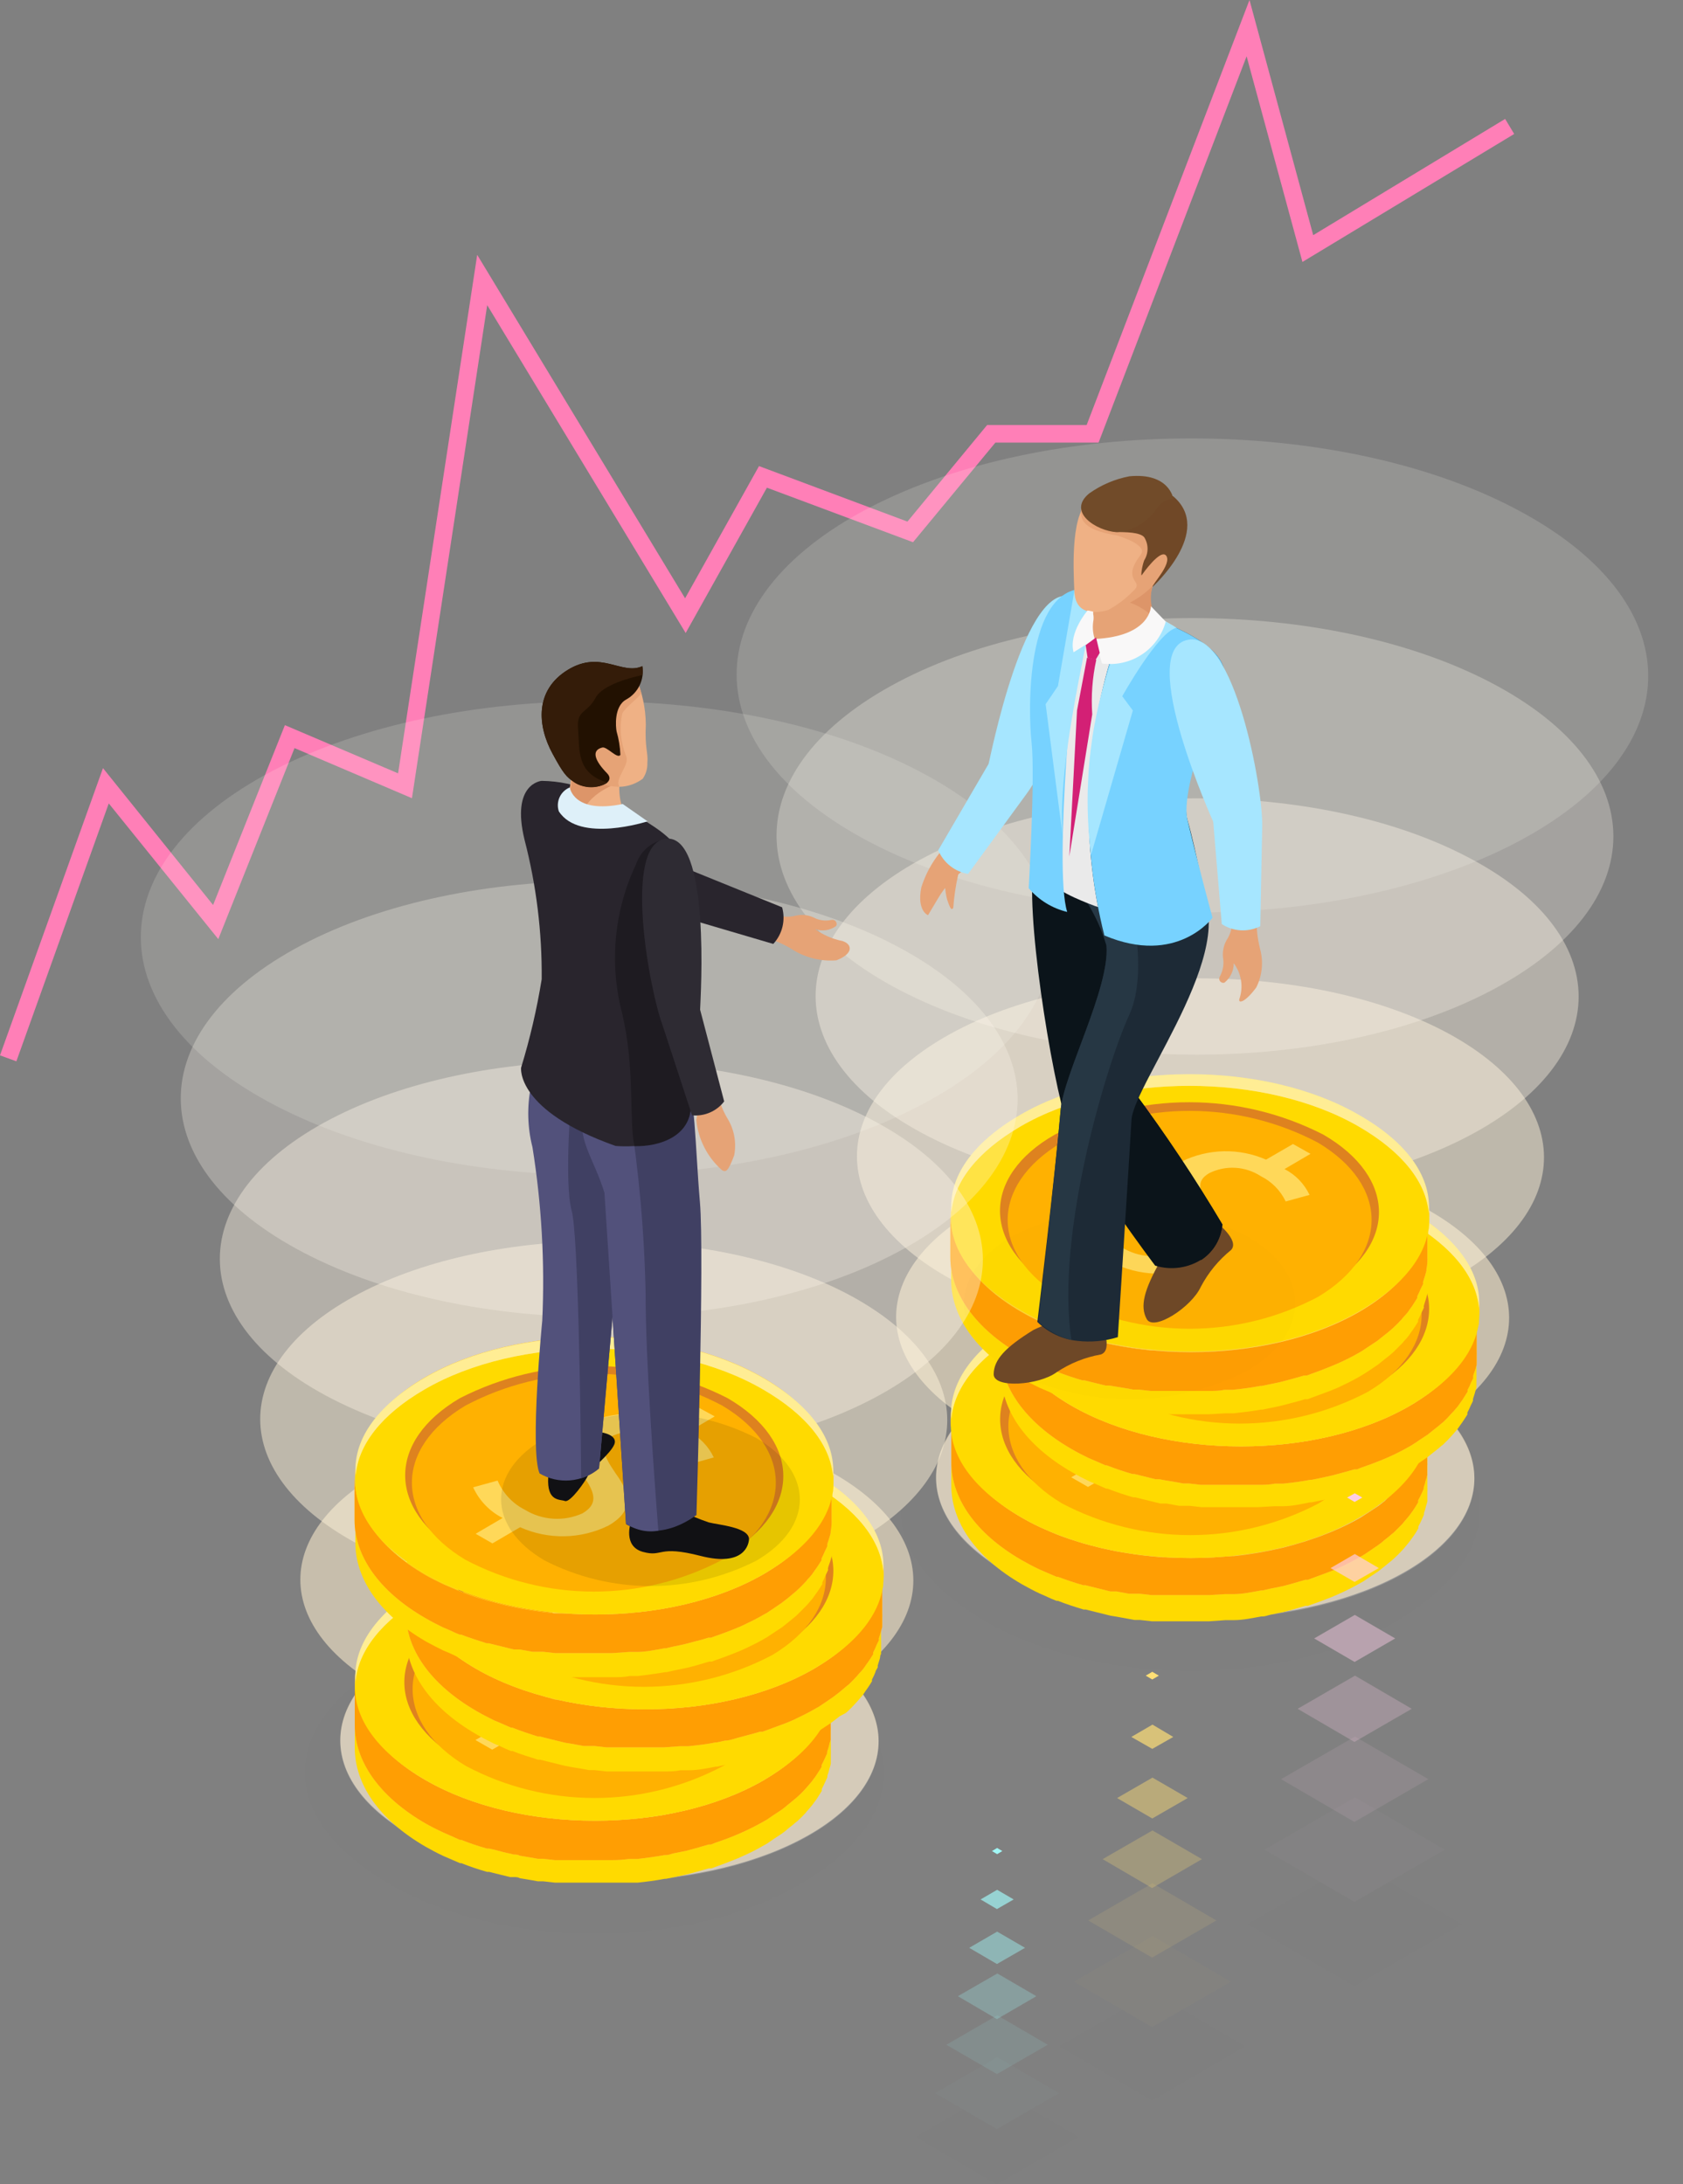 <svg width="561" height="728" viewBox="0 0 561 728" fill="none" xmlns="http://www.w3.org/2000/svg">
<rect x="0" y="0" width="561" height="728" fill="#808080" stroke="none"/>
<g clip-path="url(#clip0_24_3076)">
<path d="M5.454 353.752L0 351.761L34.329 256.03L71.031 301.647L94.965 241.703L132.694 257.765L159.067 84.936L228.365 199.427L253.005 155.353L302.477 173.857L329.041 141.668H362.215L416.499 0L437.738 78.383L501.711 39.641L504.727 44.653L434.145 87.314L415.537 18.761L366.193 147.515H331.8L304.338 180.731L255.636 162.549L228.558 210.992L162.403 101.705L137.314 266.053L98.173 249.349L72.764 313.019L36.254 267.788L5.454 353.752Z" fill="#FF7FB7"/>
<g opacity="0.1">
<path opacity="0.1" d="M464.687 465.995C502.545 487.903 502.738 518.614 465.137 540.459C427.535 562.303 366.514 562.303 328.72 540.459C290.927 518.614 290.67 487.903 328.271 466.059C365.872 444.214 426.894 444.15 464.687 465.995Z" fill="black"/>
</g>
<path opacity="0.6" d="M464.944 459.57C500.299 477.945 500.171 507.371 465.329 525.553C430.487 543.735 373.893 543.928 338.538 525.553C303.183 507.178 303.311 477.752 338.153 459.57C372.995 441.388 429.589 441.388 464.944 459.57Z" fill="#FFEBC4"/>
<g opacity="0.83">
<path opacity="0.67" d="M472.836 401.553C513.132 422.434 512.94 455.972 473.286 476.66C433.631 497.348 369.209 497.54 328.913 476.66C288.617 455.779 288.809 422.241 328.464 401.553C368.118 380.865 432.925 380.801 472.836 401.553Z" fill="#FFEECE"/>
</g>
<g opacity="0.67">
<path opacity="0.73" d="M480.921 343.473C525.837 366.859 525.837 404.509 481.371 427.702C436.904 450.896 364.589 451.153 319.481 427.702C274.372 404.252 274.565 366.666 318.903 343.473C363.242 320.279 436.005 320.343 480.921 343.473Z" fill="#FFF2D8"/>
</g>
<g opacity="0.5">
<path opacity="0.8" d="M488.685 285.392C538.734 311.091 538.542 353.046 489.199 378.809C439.855 404.573 359.777 404.509 309.535 378.809C259.293 353.11 259.55 311.091 308.893 285.392C358.237 259.693 439.021 259.628 488.685 285.392Z" fill="#FFF5E2"/>
</g>
<g opacity="0.33">
<path opacity="0.87" d="M496.578 227.311C551.568 255.838 551.311 301.582 497.155 330.109C442.999 358.635 355.028 358.699 300.103 330.109C245.177 301.518 245.241 255.838 299.397 227.311C353.553 198.785 442.037 199.042 496.578 227.311Z" fill="#FFF8EB"/>
</g>
<g opacity="0.17">
<path opacity="0.93" d="M504.47 169.231C564.401 200.263 564.144 250.184 505.176 280.959C446.208 311.734 350.344 312.055 290.478 280.959C230.611 249.862 230.74 200.006 289.772 169.231C348.804 138.456 445.117 138.391 504.47 169.231Z" fill="#FFFCF5"/>
</g>
<g opacity="0.3">
<path opacity="0.6" d="M464.944 459.891C500.299 478.266 500.171 507.692 465.329 525.874C430.487 544.056 373.893 544.249 338.538 525.874C303.183 507.499 303.311 478.073 338.153 459.891C372.995 441.709 429.589 441.709 464.944 459.891Z" fill="white"/>
</g>
<path d="M476.237 475.568C476.237 476.467 476.237 477.302 476.237 478.137C476.237 478.973 475.917 479.487 475.724 480.129C475.548 480.959 475.312 481.775 475.018 482.571C475.018 483.213 474.505 483.856 474.248 484.498C473.991 485.14 473.478 486.169 473.029 487.004C472.451 488.166 471.786 489.283 471.04 490.345L470.655 490.923L468.024 494.2L467.511 494.778C466.441 495.955 465.306 497.071 464.11 498.119L461.672 500.239C460.902 500.817 460.196 501.46 459.362 502.038L456.539 503.901L453.459 505.893C451.022 507.284 448.517 508.549 445.951 509.684L443.705 510.647C441.652 511.482 439.535 512.318 437.289 513.024L435.043 513.795L430.872 515.016L427.792 515.851L423.365 516.815L420.349 517.393C417.397 517.907 414.317 518.357 411.302 518.678H408.478C406.682 518.678 404.885 518.807 403.088 519.064H399.623H395.26H391.603H387.561L383.839 518.743L379.861 518.293L376.332 517.779L372.097 517.072L368.76 516.365C367.156 516.044 365.488 515.594 363.883 515.145L361.124 514.438C358.172 513.538 355.349 512.639 352.526 511.547C351.178 511.033 349.831 510.39 348.548 509.812L346.43 508.913C344.441 507.949 342.516 506.985 340.591 505.829C324.871 496.77 317.042 484.819 317.107 472.933V495.163C317.107 507.049 324.935 518.999 340.655 528.058C342.58 529.151 344.505 530.179 346.559 531.142L348.483 531.978C349.695 532.578 350.937 533.114 352.205 533.584H352.654C355.414 534.676 358.237 535.576 361.188 536.475H361.894L363.947 536.989L368.888 538.21L370.171 538.531L372.161 538.852L376.396 539.623L378.128 539.945H379.925L383.903 540.394H385.828H387.625H391.667H393.72H403.153L408.543 540.009H410.724H411.366C414.382 540.009 417.462 539.302 420.413 538.788H420.862C421.761 538.788 422.595 538.403 423.429 538.21L427.857 537.31L430.936 536.475L435.107 535.254H435.941L437.353 534.74C439.47 534.034 441.588 533.198 443.769 532.363L446.015 531.4C448.581 530.265 451.087 529 453.523 527.609L454.549 527.031L456.603 525.617L459.426 523.754L461.672 521.955L464.11 519.963L464.623 519.514C465.65 518.571 466.613 517.607 467.511 516.622L468.024 516.044L469.564 514.181C469.949 513.731 470.27 513.217 470.655 512.703L471.04 512.189C471.677 511.307 472.256 510.384 472.772 509.426C472.797 509.234 472.797 509.04 472.772 508.848C473.222 508.013 473.607 507.178 473.992 506.343C474.377 505.507 474.441 505.379 474.633 504.865C474.826 504.351 474.633 504.865 474.633 504.415C474.927 503.62 475.163 502.803 475.339 501.974C475.518 501.469 475.668 500.954 475.788 500.432C475.815 500.283 475.815 500.131 475.788 499.982C475.788 499.147 475.788 498.247 475.788 497.412C475.823 496.877 475.823 496.341 475.788 495.806C475.823 495.572 475.823 495.333 475.788 495.099V473.255L476.237 475.568Z" fill="#FFDA00"/>
<path d="M475.916 478.137C475.916 478.78 475.596 479.487 475.403 480.129C475.227 480.959 474.991 481.775 474.697 482.571C474.697 483.213 474.184 483.855 473.927 484.498C473.671 485.14 473.157 486.169 472.708 487.004C472.13 488.166 471.465 489.283 470.719 490.345L470.334 490.923L467.703 494.2L467.19 494.778C466.12 495.955 464.985 497.071 463.789 498.119L461.672 500.239C460.902 500.817 460.196 501.46 459.362 502.038L456.539 503.901L453.459 505.893C451.022 507.284 448.517 508.549 445.951 509.683L443.705 510.647C441.652 511.482 439.535 512.318 437.289 513.024L435.043 513.795L430.872 515.016L427.792 515.851L423.365 516.815L420.349 517.393C417.397 517.907 414.317 518.357 411.302 518.678H408.478C406.682 518.678 404.885 518.807 403.088 519.064H399.623H395.26H391.603H387.561L383.839 518.743L379.861 518.293L376.332 517.779L372.097 517.072L368.76 516.365C367.156 516.044 365.488 515.594 363.883 515.145L361.124 514.438C358.172 513.538 355.349 512.639 352.526 511.547C351.178 511.033 349.831 510.39 348.548 509.812L346.43 508.913C344.441 507.949 342.516 506.985 340.591 505.829C324.871 496.769 317.042 484.819 317.107 472.933V487.389C317.107 499.211 324.999 511.033 340.591 520.027C342.516 521.12 344.441 522.148 346.494 523.111L348.419 523.947L352.141 525.553H352.59C355.349 526.581 358.172 527.545 361.124 528.38H361.83L363.883 528.894L368.824 530.114L370.107 530.436H372.097L376.332 531.207H378.064H379.861L383.839 531.657H385.764H387.561H391.603H393.656H401.805H403.088L408.478 531.335H410.66H411.302C414.317 531.335 417.397 530.628 420.349 530.114H420.798L423.365 529.536L427.792 528.637L430.872 527.802L435.043 526.581H435.877L437.289 526.067L443.705 523.69L445.951 522.726C448.518 521.57 451.024 520.284 453.459 518.871C453.821 518.717 454.165 518.523 454.485 518.293C455.191 517.907 455.833 517.393 456.539 516.944L459.362 515.016C460.15 514.468 460.9 513.867 461.607 513.217C462.442 512.575 463.276 511.932 464.046 511.225L464.559 510.84L467.447 507.949L467.96 507.306L469.5 505.507C469.885 505.058 470.206 504.544 470.591 504.03L470.976 503.516C471.599 502.624 472.177 501.702 472.708 500.753C472.744 500.54 472.744 500.323 472.708 500.11C473.157 499.34 473.542 498.504 473.927 497.669C474.312 496.834 474.377 496.705 474.569 496.191C474.561 496.041 474.561 495.891 474.569 495.741C474.863 494.946 475.099 494.13 475.275 493.3C475.463 492.776 475.613 492.239 475.724 491.694C475.759 491.546 475.759 491.392 475.724 491.244C475.724 490.409 475.724 489.574 475.724 488.738C475.755 488.203 475.755 487.667 475.724 487.132C475.756 486.898 475.756 486.66 475.724 486.426V472.291C475.724 472.933 475.724 473.64 475.724 474.282C475.724 474.925 476.045 477.302 475.916 478.137Z" fill="#FFD859"/>
<path d="M475.916 478.137C475.916 478.78 475.596 479.487 475.403 480.129C475.227 480.959 474.991 481.775 474.697 482.571C474.697 483.213 474.184 483.855 473.927 484.498C473.671 485.14 473.157 486.169 472.708 487.004C472.13 488.166 471.465 489.283 470.719 490.345L470.334 490.923L467.703 494.2L467.19 494.778C466.12 495.955 464.985 497.071 463.789 498.119L461.672 500.239C460.902 500.817 460.196 501.46 459.362 502.038L456.539 503.901L453.459 505.893C451.022 507.284 448.517 508.549 445.951 509.683L443.705 510.647C441.652 511.482 439.535 512.318 437.289 513.024L435.043 513.795L430.872 515.016L427.792 515.851L423.365 516.815L420.349 517.393C417.397 517.907 414.317 518.357 411.302 518.678H408.478C406.682 518.678 404.885 518.807 403.088 519.064H399.623H395.26H391.603H387.561L383.839 518.743L379.861 518.293L376.332 517.779L372.097 517.072L368.76 516.365C367.156 516.044 365.488 515.594 363.883 515.145L361.124 514.438C358.172 513.538 355.349 512.639 352.526 511.547C351.178 511.033 349.831 510.39 348.548 509.812L346.43 508.913C344.441 507.949 342.516 506.985 340.591 505.829C324.871 496.769 317.042 484.819 317.107 472.933V487.389C317.107 499.211 324.999 511.033 340.591 520.027C342.516 521.12 344.441 522.148 346.494 523.111L348.419 523.947L352.141 525.553H352.59C355.349 526.581 358.172 527.545 361.124 528.38H361.83L363.883 528.894L368.824 530.114L370.107 530.436H372.097L376.332 531.207H378.064H379.861L383.839 531.657H385.764H387.561H391.603H393.656H401.805H403.088L408.478 531.335H410.66H411.302C414.317 531.335 417.397 530.628 420.349 530.114H420.798L423.365 529.536L427.792 528.637L430.872 527.802L435.043 526.581H435.877L437.289 526.067L443.705 523.69L445.951 522.726C448.518 521.57 451.024 520.284 453.459 518.871C453.821 518.717 454.165 518.523 454.485 518.293C455.191 517.907 455.833 517.393 456.539 516.944L459.362 515.016C460.15 514.468 460.9 513.867 461.607 513.217C462.442 512.575 463.276 511.932 464.046 511.225L464.559 510.84L467.447 507.949L467.96 507.306L469.5 505.507C469.885 505.058 470.206 504.544 470.591 504.03L470.976 503.516C471.599 502.624 472.177 501.702 472.708 500.753C472.744 500.54 472.744 500.323 472.708 500.11C473.157 499.34 473.542 498.504 473.927 497.669C474.312 496.834 474.377 496.705 474.569 496.191C474.561 496.041 474.561 495.891 474.569 495.741C474.863 494.946 475.099 494.13 475.275 493.3C475.463 492.776 475.613 492.239 475.724 491.694C475.759 491.546 475.759 491.392 475.724 491.244C475.724 490.409 475.724 489.574 475.724 488.738C475.755 488.203 475.755 487.667 475.724 487.132C475.756 486.898 475.756 486.66 475.724 486.426V472.291C475.724 472.933 475.724 473.64 475.724 474.282C475.724 474.925 476.045 477.302 475.916 478.137Z" fill="#FF9E03"/>
<path d="M452.881 440.359C484.13 458.413 484.258 487.71 453.202 505.764C422.145 523.818 371.711 523.818 340.463 505.764C309.214 487.71 309.086 458.477 340.078 440.424C371.07 422.37 421.632 422.306 452.881 440.359Z" fill="#F2B42B"/>
<path d="M452.881 440.359C484.13 458.413 484.258 487.71 453.202 505.764C422.145 523.818 371.711 523.818 340.463 505.764C309.214 487.71 309.086 458.477 340.078 440.424C371.07 422.37 421.632 422.306 452.881 440.359Z" fill="#FFD859"/>
<path d="M452.881 444.214C484.13 462.268 484.258 487.711 453.202 505.764C422.145 523.818 371.711 523.818 340.463 505.764C309.214 487.711 309.086 462.397 340.078 444.343C371.07 426.289 421.632 426.161 452.881 444.214Z" fill="#FFDA00"/>
<path d="M340.077 444.279C371.134 426.161 421.632 426.161 452.881 444.279C467.639 452.824 475.339 462.975 476.237 473.255C477.199 461.69 469.82 449.997 452.881 440.424C421.632 422.37 371.134 422.37 340.077 440.424C323.715 449.932 316.144 461.497 317.106 472.998C318.005 462.782 325.576 452.695 340.077 444.279Z" fill="#FFED94"/>
<path d="M441.074 447.17C465.778 461.497 465.907 484.627 441.074 498.89C427.274 505.935 412.003 509.608 396.511 509.608C381.02 509.608 365.749 505.935 351.948 498.89C327.245 484.627 327.116 461.497 351.948 447.491C365.724 440.396 380.982 436.668 396.473 436.612C411.964 436.556 427.248 440.174 441.074 447.17Z" fill="#DE821F"/>
<path d="M439.278 449.676C463.019 463.81 463.148 486.747 439.599 501.074C426.392 508.035 411.693 511.673 396.768 511.673C381.844 511.673 367.144 508.035 353.938 501.074C330.26 486.875 330.132 463.939 353.938 449.676C367.09 442.727 381.737 439.095 396.608 439.095C411.479 439.095 426.126 442.727 439.278 449.676Z" fill="#FFB101"/>
<path d="M436.84 453.273L428.113 458.349C431.792 460.204 434.75 463.233 436.519 466.958L428.498 469.207C426.213 464.668 422.291 461.167 417.526 459.414C412.761 457.66 407.508 457.785 402.832 459.763C398.212 462.397 399.238 465.673 403.73 472.163C409.184 479.68 409.377 485.012 401.484 489.638C396.899 491.906 391.871 493.134 386.759 493.234C381.646 493.334 376.574 492.304 371.904 490.216L362.664 495.613L357.082 492.401L366.065 487.132C361.731 484.939 358.27 481.337 356.248 476.917L364.461 474.604C366.176 478.84 369.368 482.31 373.444 484.37C376.309 486.131 379.562 487.163 382.917 487.376C386.273 487.588 389.629 486.976 392.694 485.59C397.699 482.635 397.249 478.844 393.271 473.447C387.624 466.059 386.02 460.598 393.72 455.843C398.07 453.707 402.833 452.548 407.677 452.448C412.52 452.348 417.327 453.31 421.761 455.265L430.744 450.061L436.84 453.273Z" fill="#FFD859"/>
<path d="M492.92 438.432C492.92 439.267 492.92 440.102 492.92 441.002C492.92 441.901 492.6 442.287 492.407 442.994C492.215 443.7 491.958 444.6 491.701 445.371C491.445 446.142 491.124 446.656 490.867 447.298C490.56 448.168 490.174 449.006 489.712 449.804C489.089 450.975 488.404 452.112 487.659 453.209L487.274 453.723C486.472 454.874 485.593 455.968 484.643 457C484.508 457.241 484.335 457.458 484.13 457.642C483.103 458.735 481.948 459.827 480.793 460.919C479.638 462.011 479.189 462.268 478.355 462.911C477.521 463.553 476.879 464.131 476.109 464.71L473.286 466.637C472.259 467.28 471.296 467.986 470.206 468.565C467.832 469.978 465.265 471.199 462.698 472.42L460.388 473.383C458.399 474.218 456.282 474.989 453.972 475.76L451.662 476.531C450.314 476.981 448.903 477.302 447.555 477.688L444.411 478.523C443 478.909 441.524 479.166 440.048 479.487L437.032 480.129C434.016 480.643 431.001 481.029 427.985 481.35H425.161H419.707H416.307H408.286H404.243H400.522L396.544 480.9L393.014 480.386L388.78 479.615L385.443 478.973L380.502 477.752L377.807 476.981C374.894 476.163 372.025 475.198 369.209 474.09L365.167 472.42L363.113 471.52C361.124 470.556 359.135 469.528 357.274 468.436C341.554 459.377 333.661 447.427 333.725 435.541V457.771C333.725 469.657 341.554 481.607 357.274 490.666C359.135 491.758 361.124 492.786 363.113 493.75L365.103 494.585L368.76 496.191H369.209C371.968 497.284 374.856 498.247 377.743 499.083H378.449L380.502 499.597L385.443 500.817L386.79 501.139H388.78L393.014 501.91H394.683H396.544L400.522 502.359H402.447H403.923H407.965H418.167H419.387L424.841 502.038H426.958H427.6C430.68 502.038 433.695 501.331 436.711 500.753H437.16L439.727 500.239C441.203 499.918 442.679 499.661 444.09 499.275L447.234 498.44L451.341 497.284H452.239L453.651 496.77C455.769 495.999 457.822 495.228 460.068 494.328C460.859 494.062 461.631 493.74 462.377 493.364C464.949 492.243 467.456 490.978 469.885 489.574L470.847 488.996L472.965 487.646L475.788 485.719L478.034 483.92C478.868 483.277 479.702 482.635 480.472 481.928L480.986 481.543C482.012 480.579 482.911 479.615 483.809 478.652L484.386 478.009L485.926 476.21L486.953 474.732L487.338 474.219C487.98 473.319 488.557 472.355 489.135 471.456C489.109 471.242 489.109 471.027 489.135 470.813C489.584 469.978 489.969 469.143 490.29 468.372C490.551 467.892 490.787 467.399 490.995 466.894C490.995 466.894 490.995 466.573 490.995 466.38C490.995 466.187 491.509 464.838 491.701 464.003L492.15 462.397C492.119 462.248 492.119 462.095 492.15 461.947C492.15 461.112 492.15 460.276 492.15 459.441C492.182 458.906 492.182 458.37 492.15 457.835V435.991C493.113 436.89 492.985 437.661 492.92 438.432Z" fill="#FFDA00"/>
<path d="M492.664 441.002C492.664 441.644 492.343 442.287 492.15 442.994C491.958 443.7 491.701 444.6 491.445 445.371C491.188 446.142 490.867 446.656 490.61 447.298C490.304 448.168 489.917 449.006 489.455 449.804C488.832 450.975 488.147 452.112 487.402 453.209L487.017 453.723C486.215 454.874 485.336 455.968 484.386 457C484.252 457.241 484.078 457.458 483.873 457.642C482.846 458.735 481.691 459.827 480.536 460.919C479.381 462.011 478.932 462.268 478.098 462.911C477.264 463.553 476.622 464.131 475.852 464.71L473.029 466.637C472.002 467.28 471.04 467.986 469.949 468.565C467.575 469.978 465.008 471.199 462.442 472.42L460.132 473.383C458.143 474.218 456.025 474.989 453.715 475.76L451.405 476.531C450.058 476.981 448.646 477.302 447.299 477.688L444.154 478.523C442.743 478.909 441.267 479.166 439.791 479.487L436.775 480.129C433.76 480.643 430.744 481.029 427.728 481.35H424.905H419.451H416.05H408.029H403.987H400.265L396.287 480.9L392.758 480.386L388.523 479.615L385.186 478.973L380.245 477.752L377.551 476.981C374.638 476.163 371.768 475.198 368.952 474.09L364.91 472.42L362.857 471.52C360.867 470.556 358.878 469.528 357.018 468.436C341.297 459.377 333.404 447.427 333.469 435.541V450.254C333.469 462.075 341.425 473.833 357.018 482.892C358.878 483.984 360.867 485.012 362.857 485.976L364.846 486.811L368.503 488.417H368.952C371.711 489.51 374.599 490.473 377.486 491.308H378.192L380.245 491.823L385.186 493.043H386.534C387.189 493.209 387.853 493.337 388.523 493.429L392.758 494.135L394.426 494.457H396.287L400.265 494.907H402.19H403.987H408.029H410.018H418.232H419.451C421.312 494.907 423.108 494.906 424.905 494.521H427.022H427.664C430.744 494.2 433.76 493.814 436.775 493.236H437.225L439.791 492.722L444.154 491.758L447.299 490.923L451.405 489.767H452.303L453.715 489.188C455.833 488.482 457.886 487.711 460.132 486.811L462.442 485.847C465.013 484.726 467.52 483.461 469.949 482.057L470.911 481.478C471.642 481.045 472.348 480.573 473.029 480.065L475.852 478.202L478.098 476.403C478.932 475.76 479.766 475.118 480.536 474.411L481.05 474.026C482.04 473.089 482.982 472.102 483.873 471.07L484.45 470.492L485.99 468.693L487.017 467.215L487.402 466.701L489.199 463.874C489.175 463.682 489.175 463.488 489.199 463.296C489.636 462.486 490.022 461.649 490.354 460.79C490.614 460.332 490.85 459.861 491.059 459.377V458.863C491.059 458.092 491.573 457.257 491.765 456.486C491.958 455.715 492.086 455.394 492.215 454.88C492.183 454.731 492.183 454.578 492.215 454.43C492.215 453.595 492.215 452.76 492.215 451.924C492.242 451.389 492.242 450.853 492.215 450.318V435.412V437.468C492.856 439.267 492.792 440.102 492.664 441.002Z" fill="#FFD859"/>
<path d="M492.664 441.002C492.664 441.644 492.343 442.287 492.15 442.994C491.958 443.7 491.701 444.6 491.445 445.371C491.188 446.142 490.867 446.656 490.61 447.298C490.304 448.168 489.917 449.006 489.455 449.804C488.832 450.975 488.147 452.112 487.402 453.209L487.017 453.723C486.215 454.874 485.336 455.968 484.386 457C484.252 457.241 484.078 457.458 483.873 457.642C482.846 458.735 481.691 459.827 480.536 460.919C479.381 462.011 478.932 462.268 478.098 462.911C477.264 463.553 476.622 464.131 475.852 464.71L473.029 466.637C472.002 467.28 471.04 467.986 469.949 468.565C467.575 469.978 465.008 471.199 462.442 472.42L460.132 473.383C458.143 474.218 456.025 474.989 453.715 475.76L451.405 476.531C450.058 476.981 448.646 477.302 447.299 477.688L444.154 478.523C442.743 478.909 441.267 479.166 439.791 479.487L436.775 480.129C433.76 480.643 430.744 481.029 427.728 481.35H424.905H419.451H416.05H408.029H403.987H400.265L396.287 480.9L392.758 480.386L388.523 479.615L385.186 478.973L380.245 477.752L377.551 476.981C374.638 476.163 371.768 475.198 368.952 474.09L364.91 472.42L362.857 471.52C360.867 470.556 358.878 469.528 357.018 468.436C341.297 459.377 333.404 447.427 333.469 435.541V450.254C333.469 462.075 341.425 473.833 357.018 482.892C358.878 483.984 360.867 485.012 362.857 485.976L364.846 486.811L368.503 488.417H368.952C371.711 489.51 374.599 490.473 377.486 491.308H378.192L380.245 491.823L385.186 493.043H386.534C387.189 493.209 387.853 493.337 388.523 493.429L392.758 494.135L394.426 494.457H396.287L400.265 494.907H402.19H403.987H408.029H410.018H418.232H419.451C421.312 494.907 423.108 494.906 424.905 494.521H427.022H427.664C430.744 494.2 433.76 493.814 436.775 493.236H437.225L439.791 492.722L444.154 491.758L447.299 490.923L451.405 489.767H452.303L453.715 489.188C455.833 488.482 457.886 487.711 460.132 486.811L462.442 485.847C465.013 484.726 467.52 483.461 469.949 482.057L470.911 481.478C471.642 481.045 472.348 480.573 473.029 480.065L475.852 478.202L478.098 476.403C478.932 475.76 479.766 475.118 480.536 474.411L481.05 474.026C482.04 473.089 482.982 472.102 483.873 471.07L484.45 470.492L485.99 468.693L487.017 467.215L487.402 466.701L489.199 463.874C489.175 463.682 489.175 463.488 489.199 463.296C489.636 462.486 490.022 461.649 490.354 460.79C490.614 460.332 490.85 459.861 491.059 459.377V458.863C491.059 458.092 491.573 457.257 491.765 456.486C491.958 455.715 492.086 455.394 492.215 454.88C492.183 454.731 492.183 454.578 492.215 454.43C492.215 453.595 492.215 452.76 492.215 451.924C492.242 451.389 492.242 450.853 492.215 450.318V435.412V437.468C492.856 439.267 492.792 440.102 492.664 441.002Z" fill="#FF9E03"/>
<path d="M469.564 403.16C500.813 421.278 501.005 450.511 469.949 468.565C438.893 486.618 388.459 486.618 357.21 468.565C325.961 450.511 325.833 421.278 356.825 403.16C387.817 385.042 438.379 385.106 469.564 403.16Z" fill="#F2B42B"/>
<path d="M469.564 403.16C500.813 421.278 501.005 450.511 469.949 468.565C438.893 486.618 388.459 486.618 357.21 468.565C325.961 450.511 325.833 421.278 356.825 403.16C387.817 385.042 438.379 385.106 469.564 403.16Z" fill="#FFD859"/>
<path d="M469.564 407.078C500.813 425.132 501.005 450.511 469.949 468.564C438.893 486.618 388.459 486.618 357.21 468.564C325.961 450.511 325.769 425.132 356.825 407.078C387.881 389.025 438.38 389.025 469.564 407.078Z" fill="#FFDA00"/>
<path d="M356.825 407.079C387.881 389.025 438.38 389.025 469.564 407.079C484.322 415.624 492.086 425.775 492.985 435.99C493.947 424.49 486.183 412.797 469.564 403.16C438.38 385.106 387.881 385.106 356.825 403.16C340.463 412.733 332.827 424.297 333.854 435.733C334.688 425.582 342.324 415.559 356.825 407.079Z" fill="#FFED94"/>
<path d="M457.758 410.291C482.461 424.554 482.59 447.748 458.078 462.011C444.273 469.041 429.004 472.706 413.515 472.706C398.027 472.706 382.758 469.041 368.952 462.011C344.249 447.684 344.12 424.554 368.632 410.291C382.437 403.261 397.706 399.596 413.195 399.596C428.683 399.596 443.952 403.261 457.758 410.291Z" fill="#DE821F"/>
<path d="M456.025 412.475C479.766 426.674 479.895 449.611 456.025 463.874C442.835 470.851 428.144 474.498 413.227 474.498C398.31 474.498 383.618 470.851 370.428 463.874C346.751 449.74 346.559 426.803 370.428 412.475C383.623 405.515 398.313 401.877 413.227 401.877C428.141 401.877 442.83 405.515 456.025 412.475Z" fill="#FFB101"/>
<path d="M453.587 416.138L444.86 421.213C448.52 423.043 451.458 426.053 453.202 429.758L445.245 432.007C442.915 427.51 438.99 424.048 434.241 422.301C429.492 420.553 424.263 420.647 419.579 422.562C414.959 425.261 415.986 428.473 420.413 434.962C425.931 442.479 426.124 447.812 418.167 452.502C413.588 454.752 408.573 455.97 403.473 456.07C398.374 456.169 393.314 455.149 388.651 453.08L379.411 458.477L373.829 455.201L382.812 449.996C378.458 447.8 374.992 444.17 372.995 439.717L381.208 437.468C382.965 441.662 386.147 445.098 390.191 447.17C393.044 448.963 396.299 450.014 399.661 450.227C403.023 450.441 406.385 449.809 409.441 448.39C414.446 445.435 413.932 441.966 409.954 436.247C404.372 428.859 402.767 423.398 410.467 418.643C414.822 416.523 419.583 415.374 424.424 415.274C429.265 415.174 434.07 416.126 438.508 418.065L447.491 412.861L453.587 416.138Z" fill="#FFD859"/>
<path d="M476.237 406.822C476.237 407.657 476.237 408.556 476.237 409.391C476.237 410.227 475.852 410.741 475.724 411.383C475.596 412.026 475.275 412.989 475.018 413.76C474.791 414.424 474.512 415.068 474.184 415.688C473.799 416.587 473.478 417.423 473.029 418.258C472.58 419.093 471.746 420.507 470.976 421.599L470.591 422.113C469.79 423.284 468.911 424.4 467.96 425.454L467.446 426.032C466.42 427.124 465.265 428.281 464.11 429.308C462.955 430.336 462.506 430.658 461.672 431.3L459.426 433.099L456.602 435.027C455.576 435.669 454.613 436.376 453.523 436.954C451.148 438.368 448.582 439.588 446.015 440.809L443.705 441.773C441.716 442.608 439.599 443.379 437.289 444.15L434.979 444.921C433.631 445.371 432.22 445.692 430.872 446.077L427.728 446.913C426.316 447.298 424.84 447.555 423.3 447.876L420.349 448.519C417.333 449.033 414.317 449.418 411.238 449.74H408.478L403.024 450.125H391.539H387.56H383.839L379.86 449.675L376.331 449.161L372.096 448.39L368.76 447.748L363.819 446.527L361.06 445.82C358.172 444.921 355.285 443.957 352.526 442.929L348.483 441.195L346.43 440.295C344.441 439.331 342.452 438.303 340.591 437.211C324.871 428.152 317.042 416.202 317.042 404.316V426.546C317.042 438.432 324.871 450.382 340.591 459.441C342.452 460.533 344.441 461.561 346.43 462.525L348.419 463.36L352.077 464.967H352.526C355.285 466.059 358.172 467.022 361.06 467.858H361.766L363.819 468.372L368.76 469.592L370.107 469.914L372.032 470.235L376.331 471.006H378H379.86L383.839 471.391H385.764H387.56H391.539H393.592C394.126 471.424 394.662 471.424 395.196 471.391C396.672 471.391 398.148 471.391 399.623 471.391H401.741H403.024L408.478 471.07H410.596H411.238C414.317 470.749 417.333 470.363 420.349 469.849H420.798L423.3 469.335C424.776 469.014 426.316 468.757 427.728 468.372L430.872 467.536C432.22 467.151 433.631 466.83 434.979 466.38H435.877L437.225 465.866L443.641 463.489L445.951 462.525C448.518 461.304 451.084 460.084 453.458 458.67L454.421 458.092L456.538 456.743L459.362 454.815L461.607 453.016C462.442 452.374 463.276 451.731 464.046 451.025L464.495 450.639L467.382 447.748C467.588 447.563 467.761 447.346 467.896 447.105C468.464 446.536 468.999 445.936 469.5 445.307L470.526 443.829L470.911 443.315C471.553 442.415 472.131 441.451 472.708 440.552C472.683 440.339 472.683 440.123 472.708 439.909C473.157 439.074 473.478 438.303 473.863 437.468C474.248 436.633 474.376 436.504 474.569 435.99C474.761 435.476 474.569 435.669 474.569 435.476C474.569 435.284 475.018 433.934 475.275 433.099L475.724 431.493V431.043C475.894 430.217 476.001 429.38 476.045 428.538C476.076 428.003 476.076 427.466 476.045 426.931V404.509C476.43 405.28 476.301 406.051 476.237 406.822Z" fill="#FFDA00"/>
<path d="M475.981 409.392C475.981 410.034 475.595 410.741 475.467 411.383C475.339 412.026 475.018 412.99 474.761 413.761C474.534 414.424 474.255 415.068 473.927 415.688C473.542 416.587 473.221 417.423 472.772 418.258C472.323 419.093 471.489 420.507 470.719 421.599L470.334 422.113C469.533 423.284 468.654 424.4 467.703 425.454L467.19 426.032C466.163 427.124 465.008 428.281 463.853 429.309C462.698 430.337 462.249 430.658 461.415 431.3L459.169 433.099L456.346 435.027C455.319 435.669 454.357 436.376 453.266 436.954C450.892 438.368 448.325 439.588 445.758 440.809L443.449 441.773C441.459 442.608 439.342 443.379 437.032 444.15L434.722 444.921C433.374 445.371 431.963 445.692 430.615 446.078L427.471 446.913C426.06 447.298 424.584 447.555 423.044 447.877L420.092 448.519C417.076 449.033 414.061 449.419 410.981 449.74H408.222L402.768 450.125H391.282H387.304H383.582L379.604 449.675L376.075 449.161L371.84 448.39L368.503 447.748L363.562 446.527L360.803 445.821C357.916 444.921 355.028 443.957 352.269 442.929L348.227 441.195L346.173 440.295C344.184 439.332 342.195 438.303 340.334 437.211C324.614 428.152 316.786 416.202 316.786 404.316V419.029C316.786 430.851 324.742 442.608 340.334 451.667C342.195 452.759 344.184 453.787 346.173 454.751L348.163 455.586L351.82 457.192H352.269C355.028 458.285 357.916 459.248 360.803 460.084H361.509L363.562 460.598L368.503 461.818H369.851L371.775 462.14L376.075 462.846L377.743 463.168H379.604L383.582 463.617H385.507H387.304H391.282H393.335H401.484H402.768C404.564 463.617 406.425 463.617 408.222 463.232H410.339H410.981C414.061 462.911 417.076 462.525 420.092 461.947H420.541L423.044 461.433C424.52 461.112 426.06 460.855 427.471 460.469L430.615 459.634L434.722 458.477H435.62L436.968 457.964C439.149 457.193 441.203 456.422 443.384 455.522L445.694 454.558C448.266 453.437 450.772 452.171 453.202 450.768L454.164 450.189L456.282 448.776L459.105 446.913L461.351 445.114C462.185 444.471 463.019 443.829 463.789 443.122L464.238 442.737C465.265 441.794 466.227 440.831 467.126 439.845L467.639 439.203C468.216 438.625 468.73 437.982 469.243 437.404L470.27 435.926L470.655 435.412L472.451 432.585C472.427 432.393 472.427 432.199 472.451 432.007C472.9 431.172 473.221 430.337 473.606 429.501C473.991 428.666 474.12 428.538 474.312 428.088C474.505 427.638 474.312 427.767 474.312 427.574C474.312 427.381 474.761 425.968 475.018 425.197L475.467 423.591V423.141C475.637 422.315 475.744 421.477 475.788 420.635C475.816 420.1 475.816 419.564 475.788 419.029V404.123V406.179C476.173 407.657 476.109 408.556 475.981 409.392Z" fill="#FFD859"/>
<path d="M475.981 409.392C475.981 410.034 475.595 410.741 475.467 411.383C475.339 412.026 475.018 412.99 474.761 413.761C474.534 414.424 474.255 415.068 473.927 415.688C473.542 416.587 473.221 417.423 472.772 418.258C472.323 419.093 471.489 420.507 470.719 421.599L470.334 422.113C469.533 423.284 468.654 424.4 467.703 425.454L467.19 426.032C466.163 427.124 465.008 428.281 463.853 429.309C462.698 430.337 462.249 430.658 461.415 431.3L459.169 433.099L456.346 435.027C455.319 435.669 454.357 436.376 453.266 436.954C450.892 438.368 448.325 439.588 445.758 440.809L443.449 441.773C441.459 442.608 439.342 443.379 437.032 444.15L434.722 444.921C433.374 445.371 431.963 445.692 430.615 446.078L427.471 446.913C426.06 447.298 424.584 447.555 423.044 447.877L420.092 448.519C417.076 449.033 414.061 449.419 410.981 449.74H408.222L402.768 450.125H391.282H387.304H383.582L379.604 449.675L376.075 449.161L371.84 448.39L368.503 447.748L363.562 446.527L360.803 445.821C357.916 444.921 355.028 443.957 352.269 442.929L348.227 441.195L346.173 440.295C344.184 439.332 342.195 438.303 340.334 437.211C324.614 428.152 316.786 416.202 316.786 404.316V419.029C316.786 430.851 324.742 442.608 340.334 451.667C342.195 452.759 344.184 453.787 346.173 454.751L348.163 455.586L351.82 457.192H352.269C355.028 458.285 357.916 459.248 360.803 460.084H361.509L363.562 460.598L368.503 461.818H369.851L371.775 462.14L376.075 462.846L377.743 463.168H379.604L383.582 463.617H385.507H387.304H391.282H393.335H401.484H402.768C404.564 463.617 406.425 463.617 408.222 463.232H410.339H410.981C414.061 462.911 417.076 462.525 420.092 461.947H420.541L423.044 461.433C424.52 461.112 426.06 460.855 427.471 460.469L430.615 459.634L434.722 458.477H435.62L436.968 457.964C439.149 457.193 441.203 456.422 443.384 455.522L445.694 454.558C448.266 453.437 450.772 452.171 453.202 450.768L454.164 450.189L456.282 448.776L459.105 446.913L461.351 445.114C462.185 444.471 463.019 443.829 463.789 443.122L464.238 442.737C465.265 441.794 466.227 440.831 467.126 439.845L467.639 439.203C468.216 438.625 468.73 437.982 469.243 437.404L470.27 435.926L470.655 435.412L472.451 432.585C472.427 432.393 472.427 432.199 472.451 432.007C472.9 431.172 473.221 430.337 473.606 429.501C473.991 428.666 474.12 428.538 474.312 428.088C474.505 427.638 474.312 427.767 474.312 427.574C474.312 427.381 474.761 425.968 475.018 425.197L475.467 423.591V423.141C475.637 422.315 475.744 421.477 475.788 420.635C475.816 420.1 475.816 419.564 475.788 419.029V404.123V406.179C476.173 407.657 476.109 408.556 475.981 409.392Z" fill="#FF9E03"/>
<path d="M452.881 371.742C484.13 389.796 484.322 419.093 453.266 437.147C422.21 455.201 371.776 455.201 340.527 437.147C309.278 419.093 309.086 389.86 340.142 371.806C371.198 353.752 421.632 353.495 452.881 371.742Z" fill="#F2B42B"/>
<path d="M452.881 371.742C484.13 389.796 484.322 419.093 453.266 437.147C422.21 455.201 371.776 455.201 340.527 437.147C309.278 419.093 309.086 389.86 340.142 371.806C371.198 353.752 421.632 353.495 452.881 371.742Z" fill="#FFD859"/>
<path d="M452.881 375.468C484.13 393.522 484.322 418.9 453.266 436.954C422.21 455.008 371.776 455.008 340.527 436.954C309.278 418.9 309.086 393.522 340.142 375.468C371.198 357.414 421.632 357.414 452.881 375.468Z" fill="#FFDA00"/>
<path d="M340.142 375.468C371.198 357.414 421.632 357.414 452.881 375.468C467.639 384.013 475.403 394.165 476.237 404.38C477.264 392.88 469.821 381.187 452.881 371.549C421.632 353.495 371.198 353.56 340.142 371.549C323.78 381.058 316.144 392.623 317.171 404.059C318.005 393.972 325.641 383.949 340.142 375.468Z" fill="#FFED94"/>
<path d="M441.075 378.167C465.778 392.43 465.907 415.624 441.075 429.566C427.269 436.596 412 440.26 396.511 440.26C381.023 440.26 365.754 436.596 351.948 429.566C327.245 415.238 327.116 392.109 351.628 378.167C365.474 371.083 380.802 367.39 396.351 367.39C411.9 367.39 427.228 371.083 441.075 378.167Z" fill="#DE821F"/>
<path d="M439.342 380.865C463.083 395.064 463.212 418.001 439.342 432.264C426.152 439.241 411.461 442.887 396.544 442.887C381.626 442.887 366.935 439.241 353.745 432.264C330.004 418.129 329.875 395.193 353.745 380.865C366.94 373.905 381.63 370.267 396.544 370.267C411.458 370.267 426.147 373.905 439.342 380.865Z" fill="#FFB101"/>
<path d="M436.84 384.592L428.177 389.667C431.827 391.542 434.758 394.567 436.519 398.277L428.562 400.461C426.824 396.806 423.908 393.841 420.285 392.045C417.755 390.392 414.838 389.429 411.823 389.248C408.807 389.068 405.797 389.678 403.088 391.017C398.469 393.715 399.495 396.992 403.923 403.416C409.441 410.934 409.569 416.266 401.677 420.956C397.098 423.206 392.082 424.424 386.983 424.524C381.883 424.624 376.824 423.603 372.161 421.535L362.921 426.931L357.338 423.655L366.322 418.451C361.988 416.257 358.526 412.656 356.504 408.235L364.653 405.922C366.427 410.127 369.633 413.564 373.701 415.624C376.554 417.417 379.809 418.468 383.171 418.682C386.532 418.895 389.894 418.263 392.95 416.844C397.955 413.953 397.442 410.42 393.464 404.701C387.817 397.313 386.277 391.852 393.977 387.097C398.331 384.977 403.093 383.828 407.934 383.728C412.775 383.628 417.58 384.58 422.017 386.519L431.001 381.315L436.84 384.592Z" fill="#FFD859"/>
<g opacity="0.1">
<path opacity="0.1" d="M266.095 553.63C303.952 575.474 304.145 606.249 266.544 628.094C228.943 649.938 167.921 649.938 130.128 628.094C92.334 606.249 92.078 575.538 129.679 553.694C167.28 531.849 228.301 531.785 266.095 553.63Z" fill="black"/>
</g>
<path opacity="0.6" d="M266.352 547.205C301.707 565.58 301.578 595.005 266.737 613.188C231.895 631.37 175.3 631.563 139.945 613.188C104.59 594.813 104.718 565.387 139.56 547.205C174.402 529.022 231.253 529.022 266.352 547.205Z" fill="#FFEBC4"/>
<g opacity="0.83">
<path opacity="0.67" d="M274.244 489.124C314.54 510.005 314.347 543.542 274.693 564.23C235.039 584.918 170.616 585.175 130.32 564.23C90.024 543.285 90.217 509.812 129.871 489.124C169.526 468.436 234.333 468.436 274.244 489.124Z" fill="#FFEECE"/>
</g>
<g opacity="0.67">
<path opacity="0.73" d="M282.008 431.043C326.924 454.494 326.924 492.079 282.457 515.337C237.99 538.595 165.675 538.788 120.567 515.337C75.459 491.887 75.651 454.237 119.99 431.043C164.328 407.85 237.092 407.785 282.008 431.043Z" fill="#FFF2D8"/>
</g>
<g opacity="0.5">
<path opacity="0.8" d="M290.093 372.963C340.142 398.983 339.949 440.681 290.606 466.38C241.263 492.079 161.184 492.079 110.942 466.38C60.701 440.681 60.957 398.726 110.301 372.963C159.644 347.199 240.429 347.199 290.093 372.963Z" fill="#FFF5E2"/>
</g>
<g opacity="0.33">
<path opacity="0.87" d="M297.985 314.882C352.975 343.408 352.718 389.218 298.563 417.68C244.407 446.142 156.436 446.206 101.51 417.68C46.584 389.153 46.648 343.344 100.804 314.882C154.96 286.42 243.508 286.613 297.985 314.882Z" fill="#FFF8EB"/>
</g>
<g opacity="0.17">
<path opacity="0.93" d="M305.878 256.801C365.808 287.898 365.552 337.754 306.583 368.53C247.615 399.305 151.752 399.626 91.885 368.53C32.019 337.433 32.147 287.576 91.115 256.801C150.084 226.026 246.525 226.026 305.878 256.801Z" fill="#FFFCF5"/>
</g>
<g opacity="0.3">
<path opacity="0.6" d="M266.352 547.526C301.707 565.837 301.578 595.263 266.737 613.445C231.895 631.627 175.3 631.82 139.945 613.445C104.59 595.07 104.718 565.708 139.56 547.526C174.402 529.344 231.253 529.344 266.352 547.526Z" fill="white"/>
</g>
<path d="M277.645 563.202C277.645 564.038 277.644 564.873 277.324 565.708C277.003 566.543 277.324 567.057 276.81 567.764C276.635 568.573 276.398 569.368 276.104 570.141C276.104 570.784 275.591 571.426 275.335 572.069C275.078 572.711 274.565 573.739 274.115 574.575C273.539 575.758 272.874 576.896 272.126 577.98L271.741 578.494L269.11 581.77C268.905 581.955 268.732 582.172 268.597 582.413C267.571 583.505 266.416 584.597 265.196 585.689C263.977 586.782 263.592 587.039 262.758 587.681C262.051 588.331 261.301 588.932 260.512 589.48L257.689 591.343L254.609 593.335C252.187 594.752 249.679 596.017 247.102 597.126L244.856 598.154L238.439 600.531L236.193 601.302L232.023 602.458L228.943 603.294L224.515 604.257L221.5 604.9C218.548 605.414 215.468 605.799 212.452 606.121H209.629L204.239 606.442H200.774H192.753H188.711L184.989 606.121L181.011 605.671L177.482 605.221L173.247 604.45L169.91 603.808L165.034 602.587L162.275 601.816C159.323 600.981 156.5 600.017 153.677 598.925L149.698 597.254L147.581 596.291C145.592 595.391 143.667 594.363 141.742 593.271C126.021 584.212 118.193 572.261 118.257 560.375V582.541C118.257 594.492 126.085 606.378 141.806 615.501C143.731 616.593 145.656 617.621 147.709 618.585L149.634 619.42L153.356 621.026H153.805C156.599 622.134 159.447 623.099 162.339 623.917H163.045L165.098 624.431L170.039 625.652H171.322C171.964 625.652 172.67 625.652 173.311 626.037L177.546 626.744L179.279 627.065H181.075L185.054 627.515H186.979H188.775H192.818H203.02H204.303H209.693H211.875H212.517C215.532 627.194 218.612 626.808 221.564 626.23H222.013L224.58 625.716L229.007 624.753L232.087 623.917L236.258 622.761H237.092L238.504 622.247C240.621 621.476 242.738 620.705 244.92 619.805C245.685 619.523 246.434 619.202 247.166 618.842C249.744 617.733 252.251 616.468 254.673 615.051L255.7 614.473L257.753 613.059L260.577 611.196C261.365 610.648 262.115 610.047 262.822 609.397C263.657 608.755 264.491 608.112 265.261 607.405L265.774 607.02C266.801 606.078 267.763 605.114 268.661 604.129C268.796 603.888 268.969 603.671 269.175 603.486L270.715 601.687C271.1 601.173 271.421 600.659 271.805 600.21L272.19 599.696C272.768 598.732 273.41 597.832 273.923 596.933V596.291C274.372 595.455 274.757 594.62 275.142 593.785L275.784 592.371V591.857C276.078 591.084 276.314 590.289 276.49 589.48C276.669 588.954 276.819 588.417 276.939 587.874C276.939 587.874 276.939 587.553 276.939 587.424C276.939 587.296 276.939 585.754 276.939 584.918C276.966 584.383 276.966 583.847 276.939 583.312C276.939 583.312 276.939 582.798 276.939 582.606V560.375L277.645 563.202Z" fill="#FFDA00"/>
<path d="M277.324 565.708C277.324 566.415 277.324 567.057 276.81 567.764C276.635 568.573 276.398 569.368 276.104 570.141C276.104 570.784 275.591 571.426 275.335 572.069C275.078 572.711 274.565 573.739 274.115 574.575C273.539 575.758 272.874 576.896 272.126 577.98L271.741 578.494L269.11 581.77C268.905 581.955 268.732 582.172 268.597 582.413C267.571 583.505 266.416 584.597 265.196 585.689C263.977 586.782 263.592 587.039 262.758 587.681C262.051 588.331 261.301 588.932 260.512 589.48L257.689 591.343L254.609 593.335C252.187 594.752 249.679 596.017 247.102 597.126L244.856 598.154L238.439 600.531L236.193 601.302L232.023 602.458L228.943 603.294L224.515 604.257L221.5 604.9C218.548 605.414 215.468 605.799 212.452 606.121H209.629L204.239 606.442H200.774H192.753H188.711L184.989 606.121L181.011 605.671L177.482 605.221L173.247 604.45L169.91 603.808L165.034 602.587L162.275 601.816C159.323 600.981 156.5 600.017 153.677 598.925L149.698 597.254L147.581 596.291C145.592 595.391 143.667 594.363 141.742 593.271C126.021 584.212 118.193 572.261 118.257 560.375V575.024C118.257 586.846 126.15 598.668 141.742 607.727C143.667 608.819 145.592 609.783 147.645 610.747L149.57 611.582L153.292 613.252H153.741C156.535 614.36 159.383 615.325 162.275 616.143H162.981L165.034 616.593C166.638 617.043 168.306 617.492 169.975 617.814L171.258 618.135C171.9 618.135 172.605 618.135 173.247 618.521L177.482 619.227L179.215 619.549H181.011L184.989 619.998H186.914H188.711H192.753H194.807H204.239C206.036 619.998 207.832 619.87 209.629 619.613H211.811H212.452C215.468 619.291 218.548 618.842 221.5 618.328H221.949C222.847 618.328 223.681 617.942 224.515 617.75L228.943 616.85L232.023 616.015L236.193 614.794H237.028L238.439 614.216C240.557 613.509 242.674 612.738 244.856 611.839L247.102 610.875C249.667 609.741 252.173 608.476 254.609 607.084L255.636 606.506L257.689 605.093L260.512 603.229C261.346 602.651 262.052 602.009 262.758 601.43L265.196 599.439L265.71 598.989C266.735 598.09 267.7 597.125 268.597 596.098L269.11 595.519L270.651 593.72C271.036 593.207 271.356 592.693 271.741 592.243L272.126 591.665C272.704 590.765 273.346 589.866 273.859 588.902C273.883 588.71 273.883 588.516 273.859 588.324C274.308 587.488 274.693 586.653 275.078 585.818L275.719 584.405C275.719 584.405 275.719 584.019 275.719 583.89C276.005 583.114 276.241 582.32 276.425 581.513C276.425 580.935 276.81 580.421 276.875 579.907C276.939 579.393 276.875 579.586 276.875 579.457C276.875 579.329 276.875 577.787 276.875 576.952C276.906 576.395 276.906 575.838 276.875 575.281C276.875 575.281 276.875 574.832 276.875 574.575V560.44C276.875 561.147 276.875 561.789 276.875 562.496C276.875 563.203 277.452 564.873 277.324 565.708Z" fill="#FFD859"/>
<path d="M277.324 565.708C277.324 566.415 277.324 567.057 276.81 567.764C276.635 568.573 276.398 569.368 276.104 570.141C276.104 570.784 275.591 571.426 275.335 572.069C275.078 572.711 274.565 573.739 274.115 574.575C273.539 575.758 272.874 576.896 272.126 577.98L271.741 578.494L269.11 581.77C268.905 581.955 268.732 582.172 268.597 582.413C267.571 583.505 266.416 584.597 265.196 585.689C263.977 586.782 263.592 587.039 262.758 587.681C262.051 588.331 261.301 588.932 260.512 589.48L257.689 591.343L254.609 593.335C252.187 594.752 249.679 596.017 247.102 597.126L244.856 598.154L238.439 600.531L236.193 601.302L232.023 602.458L228.943 603.294L224.515 604.257L221.5 604.9C218.548 605.414 215.468 605.799 212.452 606.121H209.629L204.239 606.442H200.774H192.753H188.711L184.989 606.121L181.011 605.671L177.482 605.221L173.247 604.45L169.91 603.808L165.034 602.587L162.275 601.816C159.323 600.981 156.5 600.017 153.677 598.925L149.698 597.254L147.581 596.291C145.592 595.391 143.667 594.363 141.742 593.271C126.021 584.212 118.193 572.261 118.257 560.375V575.024C118.257 586.846 126.15 598.668 141.742 607.727C143.667 608.819 145.592 609.783 147.645 610.747L149.57 611.582L153.292 613.252H153.741C156.535 614.36 159.383 615.325 162.275 616.143H162.981L165.034 616.593C166.638 617.043 168.306 617.492 169.975 617.814L171.258 618.135C171.9 618.135 172.605 618.135 173.247 618.521L177.482 619.227L179.215 619.549H181.011L184.989 619.998H186.914H188.711H192.753H194.807H204.239C206.036 619.998 207.832 619.87 209.629 619.613H211.811H212.452C215.468 619.291 218.548 618.842 221.5 618.328H221.949C222.847 618.328 223.681 617.942 224.515 617.75L228.943 616.85L232.023 616.015L236.193 614.794H237.028L238.439 614.216C240.557 613.509 242.674 612.738 244.856 611.839L247.102 610.875C249.667 609.741 252.173 608.476 254.609 607.084L255.636 606.506L257.689 605.093L260.512 603.229C261.346 602.651 262.052 602.009 262.758 601.43L265.196 599.439L265.71 598.989C266.735 598.09 267.7 597.125 268.597 596.098L269.11 595.519L270.651 593.72C271.036 593.207 271.356 592.693 271.741 592.243L272.126 591.665C272.704 590.765 273.346 589.866 273.859 588.902C273.883 588.71 273.883 588.516 273.859 588.324C274.308 587.488 274.693 586.653 275.078 585.818L275.719 584.405C275.719 584.405 275.719 584.019 275.719 583.89C276.005 583.114 276.241 582.32 276.425 581.513C276.425 580.935 276.81 580.421 276.875 579.907C276.939 579.393 276.875 579.586 276.875 579.457C276.875 579.329 276.875 577.787 276.875 576.952C276.906 576.395 276.906 575.838 276.875 575.281C276.875 575.281 276.875 574.832 276.875 574.575V560.44C276.875 561.147 276.875 561.789 276.875 562.496C276.875 563.203 277.452 564.873 277.324 565.708Z" fill="#FF9E03"/>
<path d="M254.288 527.93C285.473 545.984 285.665 575.281 254.609 593.335C223.553 611.389 173.119 611.389 141.87 593.335C110.621 575.281 110.493 546.048 141.485 527.93C172.477 509.812 223.039 509.876 254.288 527.93Z" fill="#F2B42B"/>
<path d="M254.288 527.93C285.473 545.984 285.665 575.281 254.609 593.335C223.553 611.389 173.119 611.389 141.87 593.335C110.621 575.281 110.493 546.048 141.485 527.93C172.477 509.812 223.039 509.876 254.288 527.93Z" fill="#FFD859"/>
<path d="M254.288 531.849C285.473 549.903 285.665 575.281 254.609 593.335C223.553 611.389 173.119 611.389 141.87 593.335C110.621 575.281 110.493 549.903 141.485 531.849C172.477 513.795 223.039 513.795 254.288 531.849Z" fill="#FFDA00"/>
<path d="M141.485 531.849C172.541 513.795 223.04 513.795 254.288 531.849C269.046 540.394 276.746 550.546 277.645 560.761C278.607 549.196 270.907 537.567 254.288 527.93C223.04 509.876 172.541 509.876 141.485 527.93C125.123 537.503 117.551 549.068 118.514 560.504C119.412 550.353 126.984 540.33 141.485 531.849Z" fill="#FFED94"/>
<path d="M242.482 534.805C267.185 549.068 267.314 572.197 242.482 586.525C228.681 593.57 213.41 597.243 197.919 597.243C182.427 597.243 167.157 593.57 153.356 586.525C128.652 572.261 128.524 549.132 153.356 535.126C167.136 528.046 182.392 524.326 197.88 524.27C213.369 524.214 228.651 527.824 242.482 534.805Z" fill="#DE821F"/>
<path d="M240.685 537.246C264.427 551.381 264.555 574.382 241.006 588.645C227.81 595.638 213.106 599.294 198.176 599.294C183.245 599.294 168.541 595.638 155.345 588.645C131.668 574.51 131.54 551.574 155.345 537.246C168.507 530.329 183.15 526.716 198.015 526.716C212.88 526.716 227.523 530.329 240.685 537.246Z" fill="#FFB101"/>
<path d="M238.247 540.908L229.52 545.984C233.192 547.819 236.149 550.825 237.926 554.529L229.905 556.778C227.586 552.27 223.662 548.799 218.909 547.05C214.156 545.301 208.921 545.402 204.239 547.333C199.619 550.032 200.646 553.244 205.137 559.733C210.591 567.25 210.784 572.583 202.892 577.273C198.302 579.524 193.275 580.742 188.165 580.842C183.055 580.942 177.985 579.921 173.311 577.851L164.071 583.184L158.489 579.972L167.472 574.767C163.143 572.537 159.686 568.918 157.655 564.488L165.868 562.239C167.625 566.433 170.807 569.869 174.851 571.941C177.717 573.702 180.969 574.734 184.325 574.946C187.68 575.159 191.036 574.546 194.101 573.161C199.106 570.206 198.657 566.415 194.678 561.018C189.032 553.63 187.428 548.169 195.127 543.414C199.477 541.277 204.24 540.118 209.084 540.019C213.927 539.919 218.734 540.88 223.168 542.836L232.151 537.632L238.247 540.908Z" fill="#FFD859"/>
<path d="M294.328 525.938C294.328 526.838 294.328 527.673 294.328 528.508C294.328 529.343 294.007 529.857 293.814 530.5L293.109 532.941L292.274 534.869C291.943 535.728 291.557 536.565 291.119 537.375C290.478 538.467 289.836 539.623 289.066 540.715L288.681 541.294C287.863 542.432 286.985 543.526 286.05 544.57L285.537 545.149C284.51 546.305 283.355 547.397 282.2 548.49L279.762 550.481L277.516 552.28L274.693 554.143L271.613 556.135C269.239 557.484 266.672 558.769 264.106 559.926L261.796 560.889C259.807 561.725 257.689 562.56 255.379 563.267C254.609 563.267 253.839 563.845 253.069 564.038L248.963 565.258L245.818 566.094L241.455 566.993L238.439 567.636C235.424 568.15 232.408 568.599 229.392 568.921H226.569C224.772 568.921 222.976 568.921 221.115 569.306H213.351H209.629H205.651L201.929 568.985L197.951 568.535L194.422 568.021L190.187 567.314L186.85 566.608C185.182 566.608 183.578 565.837 181.909 565.451L179.343 564.487C176.455 563.652 173.568 562.688 170.809 561.596L166.766 559.861L164.713 558.962C162.724 557.998 160.735 557.035 158.874 555.942C143.153 546.819 135.261 534.869 135.325 522.983V545.213C135.325 557.099 143.153 569.049 158.874 578.108C160.735 579.2 162.724 580.228 164.713 581.192L166.702 582.027C167.921 582.606 169.141 583.184 170.36 583.634H170.809C173.568 584.726 176.455 585.625 179.343 586.525H180.049L182.102 587.039L187.043 588.259L188.39 588.581L190.379 588.966L194.614 589.673L196.283 589.994H198.143L202.122 590.444H204.047H205.843H209.886H211.875H221.307C223.168 590.444 224.965 590.444 226.761 590.058H228.879H229.52C232.6 590.058 235.937 589.352 238.632 588.838H239.081L241.648 588.259L246.011 587.36L249.155 586.525L253.262 585.304H254.16L255.572 584.79C257.689 584.083 259.742 583.248 261.988 582.413L264.298 581.449C266.865 580.293 269.431 579.007 271.806 577.658L272.768 577.08L274.886 575.667C275.848 575.024 276.81 574.446 277.709 573.739L279.955 572.005L282.008 570.912C282.148 570.73 282.322 570.577 282.521 570.462C283.548 569.499 284.446 568.535 285.344 567.571L285.858 566.993L287.462 565.13C287.84 564.664 288.184 564.17 288.489 563.652L288.874 563.138C289.515 562.239 290.093 561.339 290.67 560.375C290.646 560.183 290.646 559.989 290.67 559.797C291.108 558.987 291.493 558.15 291.825 557.292C291.825 556.842 292.339 556.328 292.531 555.814C292.724 555.3 292.531 555.493 292.531 555.364C292.531 555.236 292.98 553.758 293.237 552.987C293.493 552.216 293.237 551.895 293.686 551.317C293.656 551.19 293.656 551.058 293.686 550.931C293.686 550.096 293.686 549.26 293.686 548.425C293.717 547.869 293.717 547.311 293.686 546.755V523.818C294.841 524.461 294.392 525.232 294.328 525.938Z" fill="#FFDA00"/>
<path d="M294.071 528.573C294.071 529.215 293.75 529.922 293.558 530.564L292.852 533.006L292.018 534.933C291.686 535.792 291.3 536.629 290.863 537.439C290.221 538.531 289.579 539.687 288.809 540.78L288.424 541.358C287.607 542.496 286.728 543.59 285.794 544.635L285.28 545.213C284.254 546.369 283.099 547.461 281.944 548.554L279.505 550.545L277.26 552.344L274.436 554.208L271.356 556.199C268.982 557.549 266.416 558.833 263.849 559.99L261.539 560.954C259.55 561.789 257.432 562.624 255.122 563.331C254.352 563.331 253.583 563.909 252.813 564.102L248.706 565.323L245.562 566.158L241.199 567.057L238.183 567.7C235.167 568.214 232.151 568.664 229.135 568.985H226.312C224.516 568.985 222.719 568.985 220.858 569.37H213.094H209.372H205.394L201.673 569.049L197.694 568.599L194.165 568.085L189.93 567.379L186.594 566.672C184.925 566.672 183.321 565.901 181.653 565.515L179.343 564.487C176.455 563.652 173.568 562.688 170.809 561.596L166.766 559.861L164.713 558.962C162.724 557.998 160.735 557.035 158.874 555.942C143.153 546.819 135.261 534.869 135.325 522.983V537.696C135.325 549.517 143.282 561.339 158.874 570.334C160.735 571.426 162.724 572.454 164.713 573.418L166.702 574.253L170.36 575.859H170.809C173.568 576.952 176.455 577.915 179.343 578.815C179.577 578.778 179.815 578.778 180.049 578.815L182.102 579.329L187.043 580.55L188.39 580.871L190.379 581.192L194.614 581.963H196.283H198.143L202.122 582.413H204.047H205.843H209.886H221.307L226.761 582.027H228.879H229.52C232.6 581.706 235.937 581.321 238.632 580.742H239.081L241.648 580.164C243.123 580.164 244.599 579.586 246.011 579.2L249.155 578.365C250.503 577.98 251.914 577.658 253.262 577.209H254.16L255.572 576.695L261.988 574.317L264.298 573.354C266.865 572.133 269.431 570.912 271.806 569.499L272.768 568.985L274.886 567.571L277.709 565.644L279.955 563.909L282.393 561.853L282.906 561.468C283.933 560.504 284.831 559.54 285.729 558.576L286.243 557.934C286.811 557.365 287.346 556.765 287.847 556.135L288.874 554.657L289.259 554.143C289.9 553.244 290.478 552.28 291.055 551.381C291.02 551.189 291.02 550.994 291.055 550.802C291.504 549.903 291.889 549.132 292.21 548.297C292.531 547.462 292.724 547.333 292.916 546.819C293.109 546.305 292.916 546.498 292.916 546.305C292.916 546.112 293.365 544.763 293.622 543.928L294.071 542.322C294.045 542.173 294.045 542.021 294.071 541.872C294.071 541.037 294.071 540.201 294.071 539.366C294.102 538.831 294.102 538.295 294.071 537.76V524.011V526.003C294.264 526.902 294.199 527.737 294.071 528.573Z" fill="#FFD859"/>
<path d="M294.071 528.573C294.071 529.215 293.75 529.922 293.558 530.564L292.852 533.006L292.018 534.933C291.686 535.792 291.3 536.629 290.863 537.439C290.221 538.531 289.579 539.687 288.809 540.78L288.424 541.358C287.607 542.496 286.728 543.59 285.794 544.635L285.28 545.213C284.254 546.369 283.099 547.461 281.944 548.554L279.505 550.545L277.26 552.344L274.436 554.208L271.356 556.199C268.982 557.549 266.416 558.833 263.849 559.99L261.539 560.954C259.55 561.789 257.432 562.624 255.122 563.331C254.352 563.331 253.583 563.909 252.813 564.102L248.706 565.323L245.562 566.158L241.199 567.057L238.183 567.7C235.167 568.214 232.151 568.664 229.135 568.985H226.312C224.516 568.985 222.719 568.985 220.858 569.37H213.094H209.372H205.394L201.673 569.049L197.694 568.599L194.165 568.085L189.93 567.379L186.594 566.672C184.925 566.672 183.321 565.901 181.653 565.515L179.343 564.487C176.455 563.652 173.568 562.688 170.809 561.596L166.766 559.861L164.713 558.962C162.724 557.998 160.735 557.035 158.874 555.942C143.153 546.819 135.261 534.869 135.325 522.983V537.696C135.325 549.517 143.282 561.339 158.874 570.334C160.735 571.426 162.724 572.454 164.713 573.418L166.702 574.253L170.36 575.859H170.809C173.568 576.952 176.455 577.915 179.343 578.815C179.577 578.778 179.815 578.778 180.049 578.815L182.102 579.329L187.043 580.55L188.39 580.871L190.379 581.192L194.614 581.963H196.283H198.143L202.122 582.413H204.047H205.843H209.886H221.307L226.761 582.027H228.879H229.52C232.6 581.706 235.937 581.321 238.632 580.742H239.081L241.648 580.164C243.123 580.164 244.599 579.586 246.011 579.2L249.155 578.365C250.503 577.98 251.914 577.658 253.262 577.209H254.16L255.572 576.695L261.988 574.317L264.298 573.354C266.865 572.133 269.431 570.912 271.806 569.499L272.768 568.985L274.886 567.571L277.709 565.644L279.955 563.909L282.393 561.853L282.906 561.468C283.933 560.504 284.831 559.54 285.729 558.576L286.243 557.934C286.811 557.365 287.346 556.765 287.847 556.135L288.874 554.657L289.259 554.143C289.9 553.244 290.478 552.28 291.055 551.381C291.02 551.189 291.02 550.994 291.055 550.802C291.504 549.903 291.889 549.132 292.21 548.297C292.531 547.462 292.724 547.333 292.916 546.819C293.109 546.305 292.916 546.498 292.916 546.305C292.916 546.112 293.365 544.763 293.622 543.928L294.071 542.322C294.045 542.173 294.045 542.021 294.071 541.872C294.071 541.037 294.071 540.201 294.071 539.366C294.102 538.831 294.102 538.295 294.071 537.76V524.011V526.003C294.264 526.902 294.199 527.737 294.071 528.573Z" fill="#FF9E03"/>
<path d="M270.971 490.794C302.22 508.848 302.413 538.145 271.356 556.199C240.3 574.253 189.866 574.253 158.617 556.199C127.369 538.145 127.24 508.848 158.232 490.794C189.224 472.74 239.787 472.74 270.971 490.794Z" fill="#F2B42B"/>
<path d="M270.971 490.794C302.22 508.848 302.413 538.145 271.356 556.199C240.3 574.253 189.866 574.253 158.617 556.199C127.369 538.145 127.24 508.848 158.232 490.794C189.224 472.74 239.787 472.74 270.971 490.794Z" fill="#FFD859"/>
<path d="M270.971 494.649C302.22 512.703 302.413 538.145 271.356 556.199C240.3 574.253 189.866 574.253 158.617 556.199C127.369 538.145 127.176 512.703 158.232 494.649C189.289 476.595 239.787 476.595 270.971 494.649Z" fill="#FFDA00"/>
<path d="M158.232 494.649C189.289 476.66 239.787 476.595 270.971 494.649C285.73 503.194 293.494 513.346 294.392 523.625C295.354 512.061 287.59 500.367 270.971 490.794C239.787 472.74 189.289 472.74 158.232 490.794C141.87 500.303 134.235 511.868 135.261 523.368C136.095 513.089 143.731 503.13 158.232 494.649Z" fill="#FFED94"/>
<path d="M259.165 497.605C283.869 511.868 283.997 535.062 259.486 549.325C245.68 556.355 230.411 560.02 214.923 560.02C199.435 560.02 184.165 556.355 170.36 549.325C145.656 535.062 145.528 511.932 170.039 497.605C183.844 490.574 199.114 486.91 214.602 486.91C230.09 486.91 245.36 490.574 259.165 497.605Z" fill="#DE821F"/>
<path d="M257.433 500.239C281.174 514.374 281.302 537.31 257.433 551.638C244.238 558.598 229.548 562.236 214.634 562.236C199.72 562.236 185.03 558.598 171.835 551.638C148.158 537.439 147.966 514.502 171.835 500.239C185.025 493.262 199.717 489.616 214.634 489.616C229.551 489.616 244.243 493.262 257.433 500.239Z" fill="#FFB101"/>
<path d="M254.994 503.708L246.204 508.784C249.913 510.597 252.883 513.639 254.609 517.393L246.653 519.578C244.323 515.081 240.398 511.619 235.649 509.871C230.9 508.124 225.67 508.217 220.986 510.133C216.367 512.832 217.393 516.108 221.821 522.597C227.339 530.115 227.531 535.447 219.575 540.073C214.996 542.323 209.98 543.54 204.881 543.64C199.781 543.74 194.722 542.72 190.059 540.651L180.819 546.048L175.236 542.771L184.22 537.567C179.886 535.374 176.424 531.772 174.402 527.352L182.616 525.103C184.373 529.297 187.555 532.733 191.599 534.805C194.463 536.572 197.72 537.602 201.078 537.804C204.437 538.005 207.793 537.372 210.848 535.961C215.853 533.07 215.34 529.536 211.362 523.882C205.779 516.494 204.175 511.033 211.875 506.278C216.219 504.124 220.984 502.956 225.831 502.856C230.677 502.756 235.486 503.727 239.915 505.7L248.899 500.432L254.994 503.708Z" fill="#FFD859"/>
<path d="M277.645 494.392C277.645 495.292 277.645 496.127 277.645 496.962C277.645 497.798 277.259 498.312 277.131 498.954L276.425 501.395L275.591 503.323C275.206 504.158 274.885 504.993 274.436 505.829C273.813 506.979 273.128 508.094 272.383 509.17L271.998 509.748C271.18 510.886 270.302 511.98 269.367 513.024L268.854 513.603C267.827 514.759 266.672 515.851 265.517 516.944L263.079 518.935L260.833 520.734L258.01 522.598L254.93 524.589C252.556 525.939 249.989 527.223 247.422 528.38L245.113 529.344C243.016 530.247 240.875 531.041 238.696 531.721C237.926 531.721 237.156 532.299 236.386 532.492L232.279 533.712L229.135 534.548L224.708 535.511L221.756 536.09C218.74 536.604 215.725 537.053 212.645 537.375H209.886L204.432 537.76H196.603H192.946H188.968H185.246L181.268 537.31L177.739 536.796L173.504 536.09L170.167 535.383C168.499 535.062 166.895 534.612 165.226 534.162L162.467 533.456C159.58 532.62 156.692 531.657 153.933 530.564L149.891 528.83L147.837 527.93C145.848 526.966 143.859 526.003 141.998 524.91C126.278 515.787 118.45 503.901 118.45 491.951V514.181C118.45 526.067 126.278 538.017 141.998 547.14C143.859 548.168 145.848 549.196 147.837 550.16L149.827 550.995C151.046 551.574 152.265 552.152 153.484 552.602H153.933C156.692 553.694 159.58 554.593 162.467 555.493H163.173L165.226 555.943L170.167 557.163L171.515 557.484L173.439 557.87L177.739 558.577H179.407H181.268L185.246 559.026H187.171H188.968H192.946H194.999H201.031C201.737 559.026 202.442 559.026 203.148 559.026H204.432C206.228 559.026 208.089 559.026 209.886 558.641H212.003H212.645C215.725 558.255 218.74 557.87 221.756 557.356H222.205L224.708 556.778L229.135 555.878L232.279 555.043L236.386 553.822H237.284L238.632 553.308C240.813 552.602 242.867 551.766 245.048 550.931L247.358 549.967C249.925 548.811 252.492 547.526 254.866 546.177L255.828 545.598L257.946 544.185L260.769 542.322L263.015 540.523L265.453 538.531C265.586 538.365 265.737 538.215 265.902 538.082L268.79 535.19L269.303 534.612L270.907 532.749L271.934 531.271L272.319 530.757C272.96 529.858 273.538 528.958 274.115 527.994C274.091 527.802 274.091 527.608 274.115 527.416C274.565 526.581 274.885 525.746 275.27 524.91C275.655 524.075 275.784 523.947 275.976 523.433C276.169 522.919 275.976 523.433 275.976 522.919C275.976 522.405 276.425 521.377 276.682 520.606C276.939 519.835 277.003 519.514 277.131 518.935V519.514C277.301 518.666 277.409 517.807 277.452 516.944C277.487 516.409 277.487 515.872 277.452 515.337V492.401C277.837 492.85 277.709 493.814 277.645 494.392Z" fill="#FFDA00"/>
<path d="M277.388 496.962C277.388 497.605 277.003 498.311 276.875 498.954L276.169 501.395L275.335 503.323C274.95 504.158 274.629 504.993 274.18 505.829C273.557 506.979 272.871 508.094 272.126 509.17L271.741 509.748C270.924 510.886 270.045 511.98 269.111 513.024L268.597 513.603C267.571 514.759 266.416 515.851 265.261 516.944L262.822 518.935L260.577 520.734L257.753 522.598L254.673 524.589C252.299 525.938 249.733 527.223 247.166 528.38L244.856 529.344C242.76 530.247 240.618 531.041 238.439 531.721C237.669 531.721 236.9 532.299 236.13 532.492L232.023 533.712L228.879 534.548L224.451 535.511L221.5 536.09C218.484 536.604 215.468 537.053 212.388 537.375H209.629L204.175 537.76H196.347H192.689H188.711H184.99L181.011 537.31L177.482 536.796L173.247 536.09L169.911 535.383C168.242 535.062 166.638 534.612 164.97 534.162L162.211 533.456C159.323 532.62 156.436 531.657 153.677 530.564L149.634 528.83L147.581 527.93C145.592 526.966 143.603 526.003 141.742 524.91C126.021 515.787 118.193 503.901 118.193 491.951V506.664C118.193 518.486 126.15 530.307 141.742 539.302C143.603 540.394 145.592 541.422 147.581 542.386L149.57 543.221C150.789 543.8 152.008 544.378 153.227 544.828H153.677C156.436 545.855 159.323 546.819 162.211 547.719H162.917L164.97 548.233L169.911 549.453L171.258 549.775H173.183L177.482 550.546H179.15H181.011L184.99 550.995H186.914H188.711H192.689H194.743H204.175L209.629 550.61H211.747H212.388C215.468 550.61 218.484 549.903 221.5 549.389H221.949L224.451 548.811C225.927 548.49 227.467 548.233 228.879 547.847L232.023 547.012C233.37 546.691 234.782 546.305 236.13 545.856H237.028L238.375 545.341C240.557 544.635 242.61 543.799 244.792 542.964L247.102 542.001C249.668 540.78 252.235 539.559 254.609 538.146L255.572 537.632L257.689 536.218L260.512 534.291L262.758 532.556L265.197 530.5L265.646 530.115C266.672 529.172 267.635 528.209 268.533 527.223C268.738 527.039 268.912 526.822 269.047 526.581C269.615 526.012 270.15 525.411 270.651 524.782L271.677 523.304L272.062 522.79C272.704 521.891 273.281 520.927 273.859 520.027C273.824 519.836 273.824 519.64 273.859 519.449C274.308 518.614 274.629 517.779 275.014 516.944C275.399 516.108 275.527 515.98 275.72 515.466C275.912 514.952 275.72 515.145 275.72 514.952C275.72 514.759 276.169 513.41 276.426 512.575C276.682 511.74 276.746 511.547 276.875 510.969V510.583C277.045 509.735 277.152 508.876 277.196 508.013C277.227 507.478 277.227 506.942 277.196 506.407V491.565V493.557C277.581 495.292 277.516 496.127 277.388 496.962Z" fill="#FFD859"/>
<path d="M277.388 496.962C277.388 497.605 277.003 498.311 276.875 498.954L276.169 501.395L275.335 503.323C274.95 504.158 274.629 504.993 274.18 505.829C273.557 506.979 272.871 508.094 272.126 509.17L271.741 509.748C270.924 510.886 270.045 511.98 269.111 513.024L268.597 513.603C267.571 514.759 266.416 515.851 265.261 516.944L262.822 518.935L260.577 520.734L257.753 522.598L254.673 524.589C252.299 525.938 249.733 527.223 247.166 528.38L244.856 529.344C242.76 530.247 240.618 531.041 238.439 531.721C237.669 531.721 236.9 532.299 236.13 532.492L232.023 533.712L228.879 534.548L224.451 535.511L221.5 536.09C218.484 536.604 215.468 537.053 212.388 537.375H209.629L204.175 537.76H196.347H192.689H188.711H184.99L181.011 537.31L177.482 536.796L173.247 536.09L169.911 535.383C168.242 535.062 166.638 534.612 164.97 534.162L162.211 533.456C159.323 532.62 156.436 531.657 153.677 530.564L149.634 528.83L147.581 527.93C145.592 526.966 143.603 526.003 141.742 524.91C126.021 515.787 118.193 503.901 118.193 491.951V506.664C118.193 518.486 126.15 530.307 141.742 539.302C143.603 540.394 145.592 541.422 147.581 542.386L149.57 543.221C150.789 543.8 152.008 544.378 153.227 544.828H153.677C156.436 545.855 159.323 546.819 162.211 547.719H162.917L164.97 548.233L169.911 549.453L171.258 549.775H173.183L177.482 550.546H179.15H181.011L184.99 550.995H186.914H188.711H192.689H194.743H204.175L209.629 550.61H211.747H212.388C215.468 550.61 218.484 549.903 221.5 549.389H221.949L224.451 548.811C225.927 548.49 227.467 548.233 228.879 547.847L232.023 547.012C233.37 546.691 234.782 546.305 236.13 545.856H237.028L238.375 545.341C240.557 544.635 242.61 543.799 244.792 542.964L247.102 542.001C249.668 540.78 252.235 539.559 254.609 538.146L255.572 537.632L257.689 536.218L260.512 534.291L262.758 532.556L265.197 530.5L265.646 530.115C266.672 529.172 267.635 528.209 268.533 527.223C268.738 527.039 268.912 526.822 269.047 526.581C269.615 526.012 270.15 525.411 270.651 524.782L271.677 523.304L272.062 522.79C272.704 521.891 273.281 520.927 273.859 520.027C273.824 519.836 273.824 519.64 273.859 519.449C274.308 518.614 274.629 517.779 275.014 516.944C275.399 516.108 275.527 515.98 275.72 515.466C275.912 514.952 275.72 515.145 275.72 514.952C275.72 514.759 276.169 513.41 276.426 512.575C276.682 511.74 276.746 511.547 276.875 510.969V510.583C277.045 509.735 277.152 508.876 277.196 508.013C277.227 507.478 277.227 506.942 277.196 506.407V491.565V493.557C277.581 495.292 277.516 496.127 277.388 496.962Z" fill="#FF9E03"/>
<path d="M254.288 459.184C285.537 477.238 285.729 506.535 254.673 524.589C223.617 542.643 173.183 542.643 141.934 524.589C110.686 506.535 110.493 477.238 141.549 459.184C172.605 441.13 223.04 441.13 254.288 459.184Z" fill="#F2B42B"/>
<path d="M254.288 459.184C285.537 477.238 285.729 506.535 254.673 524.589C223.617 542.643 173.183 542.643 141.934 524.589C110.686 506.535 110.493 477.238 141.549 459.184C172.605 441.13 223.04 441.13 254.288 459.184Z" fill="#FFD859"/>
<path d="M254.288 463.039C285.537 481.093 285.729 506.535 254.673 524.589C223.617 542.643 173.183 542.643 141.934 524.589C110.686 506.535 110.493 481.157 141.549 463.103C172.605 445.05 223.04 444.985 254.288 463.039Z" fill="#FFDA00"/>
<path d="M141.549 463.103C172.605 445.05 223.04 444.985 254.288 463.103C269.046 471.648 276.811 481.8 277.645 492.079C278.671 480.515 270.907 468.821 254.288 459.248C223.04 441.195 172.605 441.195 141.549 459.248C125.187 468.757 117.551 480.322 118.578 491.822C119.412 481.607 127.048 471.52 141.549 463.103Z" fill="#FFED94"/>
<path d="M242.482 465.995C267.186 480.322 267.314 503.451 242.803 517.715C228.997 524.745 213.728 528.41 198.24 528.41C182.751 528.41 167.482 524.745 153.677 517.715C128.973 503.451 128.845 480.322 153.356 465.995C167.161 458.964 182.43 455.3 197.919 455.3C213.407 455.3 228.676 458.964 242.482 465.995Z" fill="#DE821F"/>
<path d="M240.749 468.5C264.491 482.635 264.619 505.572 240.749 519.899C227.555 526.86 212.865 530.497 197.951 530.497C183.037 530.497 168.347 526.86 155.152 519.899C131.411 505.7 131.283 482.763 155.152 468.5C168.342 461.524 183.034 457.877 197.951 457.877C212.868 457.877 227.56 461.524 240.749 468.5Z" fill="#FFB101"/>
<path d="M238.247 472.098L229.585 477.174C233.234 479.048 236.166 482.074 237.926 485.783L229.97 488.032C227.662 483.513 223.742 480.027 218.988 478.266C214.234 476.505 208.993 476.597 204.304 478.523C199.684 481.221 200.71 484.498 205.138 490.987C210.656 498.504 210.784 503.837 202.892 508.463C198.318 510.73 193.301 511.957 188.198 512.057C183.096 512.157 178.034 511.127 173.376 509.041L164.136 514.438L158.553 511.225L167.537 505.957C163.203 503.764 159.741 500.162 157.719 495.741L165.868 493.493C167.642 497.697 170.848 501.135 174.916 503.194C177.781 504.955 181.033 505.987 184.389 506.2C187.744 506.413 191.101 505.8 194.165 504.415C199.17 501.46 198.657 497.99 194.679 492.272C189.032 484.884 187.492 479.422 195.192 474.668C199.536 472.514 204.301 471.346 209.148 471.246C213.994 471.146 218.803 472.117 223.232 474.09L232.215 468.821L238.247 472.098Z" fill="#FFD859"/>
<g opacity="0.1">
<path opacity="0.1" d="M337.511 412.026C315.951 424.49 315.823 444.792 337.511 457C349.589 463.145 362.944 466.348 376.492 466.348C390.039 466.348 403.395 463.145 415.472 457C437.096 444.535 437.224 424.233 415.472 412.026C403.395 405.88 390.039 402.678 376.492 402.678C362.944 402.678 349.589 405.88 337.511 412.026Z" fill="black"/>
</g>
<path d="M404.949 406.95C404.949 406.95 413.483 413.375 410.339 416.652C406.182 420.013 402.754 424.189 400.265 428.923C397.185 435.669 384.544 443.893 382.235 439.653C379.925 435.412 381.336 430.015 386.726 420.378C391.136 413.993 397.55 409.267 404.949 406.95Z" fill="#6E4827"/>
<path d="M400.907 419.543C398.604 421.086 395.986 422.094 393.244 422.494C390.502 422.894 387.705 422.676 385.058 421.856C385.058 421.856 360.675 389.731 356.119 376.303C350.344 359.149 341.297 301.582 344.826 287.576C346.879 279.545 351.756 299.27 374.791 296.507C393.464 294.322 374.342 360.37 378.064 363.968C388.604 378.17 398.413 392.902 407.452 408.107C407.255 410.374 406.568 412.572 405.438 414.547C404.308 416.522 402.761 418.227 400.907 419.543Z" fill="#0B141A"/>
<path d="M374.791 296.507C393.464 294.322 374.342 360.37 378.064 363.968C388.605 378.17 398.413 392.902 407.452 408.107C407.271 410.364 406.603 412.555 405.496 414.529C404.388 416.503 402.866 418.214 401.035 419.543L400.394 419.993C390.988 406.414 382.417 392.274 374.727 377.653C360.341 352.567 353.293 323.936 354.387 295.029L358.879 294.323C363.876 296.519 369.387 297.276 374.791 296.507Z" fill="#0B141A"/>
<path d="M366.899 440.359C366.899 440.359 371.391 450.061 366.899 451.474C361.645 452.404 356.641 454.416 352.205 457.385C346.302 461.754 331.159 462.846 331.223 458.027C331.287 453.209 335.073 449.097 344.441 443.315C351.385 439.838 359.294 438.797 366.899 440.359Z" fill="#6E4827"/>
<path d="M359.007 446.913C363.577 447.451 368.208 447.036 372.61 445.692C372.61 445.692 376.46 385.62 377.165 373.284C377.871 360.948 416.948 311.477 397.506 293.744C382.812 280.445 355.221 289.825 355.221 289.825C355.221 289.825 368.054 308.008 368.824 315.203C369.979 329.338 354.579 357.864 353.553 369.943C351.756 391.274 345.789 440.616 345.789 440.616C349.357 444.151 354.016 446.371 359.007 446.913Z" fill="#1D2A36"/>
<path d="M353.553 369.943C354.579 357.864 369.979 329.338 368.824 315.203C366.675 308.022 363.311 301.264 358.878 295.222L375.305 294.387C375.305 294.387 383.71 322.528 376.396 338.333C369.081 354.138 351.692 411.191 357.146 446.656C353.024 445.59 349.231 443.515 346.109 440.616C346.109 440.616 351.756 391.017 353.553 369.943Z" fill="#263744"/>
<path d="M317.042 280.188C312.414 284.426 308.984 289.811 307.097 295.8C305.557 303.638 309.343 305.052 309.343 305.052L312.551 299.655C315.269 294.95 319.16 291.032 323.844 288.283C325.961 287.705 317.042 280.188 317.042 280.188Z" fill="#E6A376"/>
<path d="M315.374 290.211C314.772 293.386 314.882 296.656 315.695 299.784C317.042 303.831 317.235 303.06 317.748 302.675C318.02 298.89 318.577 295.132 319.416 291.431C321.405 284.107 315.374 290.211 315.374 290.211Z" fill="#E6A376"/>
<path d="M357.916 199.171C371.968 205.595 350.344 253.46 342.388 264.318C342.388 264.318 336.934 263.676 329.555 254.488C329.747 254.488 341.618 191.846 357.916 199.171Z" fill="#A6E6FF"/>
<path d="M342.388 264.318L322.689 291.303C320.504 290.922 318.449 289.999 316.712 288.618C314.975 287.238 313.61 285.444 312.743 283.4L330.581 252.818L342.388 264.318Z" fill="#A6E6FF"/>
<path d="M383.967 204.696C387.174 206.257 390.282 208.017 393.271 209.964C397.709 212.584 401.86 215.664 405.655 219.152C406.746 220.437 410.724 223.585 402.254 241.703C402.254 241.703 388.651 262.006 395.838 281.537L399.688 292.395C399.688 292.395 388.33 311.67 362.6 301.069C357.338 298.948 347.842 295.029 347.713 289.311C349.45 275.973 349.32 262.458 347.328 249.156C344.313 231.873 346.238 203.411 357.723 200.391C357.467 200.391 364.204 196.601 383.967 204.696Z" fill="#EAEAEA"/>
<path d="M405.655 219.152C406.746 220.437 410.724 223.585 402.254 241.703C402.254 241.703 388.651 262.005 395.838 281.537L399.688 292.395C396.335 297.417 391.381 301.154 385.635 302.996C377.101 278.967 384.48 241.382 385.635 227.504C385.82 224.176 386.919 220.964 388.809 218.221C390.7 215.478 393.31 213.31 396.351 211.956C399.654 214.081 402.767 216.488 405.655 219.152Z" fill="#D8D8D8"/>
<path d="M392.18 209.322C397.506 211.827 410.596 218.381 407.644 226.926C404.051 237.141 392.95 263.612 395.838 273.377C398.725 283.143 403.088 306.337 403.088 306.337C403.088 306.337 392.373 322.078 368.118 311.798C360.29 280.754 361.246 248.141 370.877 217.61L381.657 203.218C381.657 203.218 389.485 207.972 392.18 209.322Z" fill="#0C2937"/>
<path d="M392.18 209.322C397.506 211.827 410.596 218.381 407.644 226.926C404.051 237.141 393.464 263.483 395.838 273.377C399.752 289.761 404.179 305.887 404.179 305.887C404.179 305.887 392.373 322.078 368.118 311.798C360.29 280.754 361.246 248.141 370.877 217.61L381.657 203.218C381.657 203.218 389.485 207.972 392.18 209.322Z" fill="#77D2FF"/>
<path d="M358.622 214.333C358.622 214.333 351.05 289.311 355.734 303.96C350.727 302.756 346.232 299.989 342.901 296.057C342.901 296.057 345.083 258.6 343.864 247.614C342.644 236.627 341.938 196.215 361.445 196.215C380.951 196.215 358.622 214.333 358.622 214.333Z" fill="#77D2FF"/>
<path d="M371.84 216.517C363.52 238.279 360.72 261.767 363.691 284.878L377.615 236.82L374.086 232.066C374.086 232.066 386.149 210.414 392.18 209.257L381.08 202.833C377.647 207.145 374.557 211.721 371.84 216.517Z" fill="#A6E6FF"/>
<path d="M354.258 278.967L348.548 234.7L352.654 228.661L358.108 196.986C360.244 195.8 362.605 195.077 365.038 194.866C367.669 195.058 351.692 250.441 354.258 278.967Z" fill="#A6E6FF"/>
<path d="M388.33 188.248C388.33 188.248 380.438 197.243 384.673 204.696C387.047 208.808 379.026 216.775 367.477 214.397C367.477 214.397 362.472 212.406 363.242 210.607C363.892 208.937 364.144 207.138 363.977 205.353C363.81 203.568 363.229 201.847 362.279 200.327C360.868 196.793 388.33 188.248 388.33 188.248Z" fill="#E6A376"/>
<path d="M384.673 204.696C384.958 205.181 385.092 205.74 385.058 206.302C381.811 202.944 377.59 200.696 372.995 199.877L385.828 189.212L387.047 188.826V189.983C385.348 191.985 384.228 194.414 383.81 197.008C383.391 199.601 383.69 202.26 384.673 204.696Z" fill="#DD9569"/>
<path d="M391.539 183.044C388.788 190.31 383.682 196.441 377.037 200.455C368.246 204.631 358.493 206.88 358.108 196.986C357.787 189.212 356.761 169.359 364.012 166.404C373.316 162.613 377.358 156.895 386.854 161.906C390.047 164.274 392.279 167.715 393.14 171.599C394 175.483 393.432 179.547 391.539 183.044Z" fill="#EFB185"/>
<path d="M391.539 183.044C389.222 190.602 384.007 196.933 377.037 200.648C374.434 201.922 371.702 202.913 368.888 203.604C372.225 201.853 375.259 199.575 377.871 196.857C381.657 193.517 373.38 193.838 380.246 184.907C382.62 181.823 374.406 179.125 372.353 178.483C360.033 176.491 360.226 172.636 360.354 169.616C360.803 168.331 361.445 169.616 362.023 168.781L363.498 166.725L364.012 166.147C365.455 164.75 366.999 163.461 368.632 162.292C373.829 163.127 388.78 165.568 389.1 165.697C389.421 165.825 391.346 169.616 393.335 173.278C393.542 176.632 392.926 179.985 391.539 183.044Z" fill="#E6A376"/>
<path d="M384.16 195.637C384.16 194.609 390.576 187.991 388.78 185.293C386.983 182.594 380.887 191.268 380.566 191.718C380.245 192.167 380.566 189.019 381.4 186.77C382.131 185.618 382.519 184.281 382.519 182.915C382.519 181.55 382.131 180.213 381.4 179.061C379.925 177.326 374.984 177.39 372.353 177.326C374.855 176.169 379.54 176.298 381.657 172.7C382.578 170.86 383.897 169.248 385.517 167.981C387.138 166.715 389.019 165.825 391.025 165.376C404.821 177.005 384.16 195.637 384.16 195.637Z" fill="#704827"/>
<path d="M372.225 177.39C374.837 177.164 377.368 176.368 379.641 175.059C381.913 173.749 383.871 171.957 385.379 169.809C385.977 168.793 386.805 167.932 387.798 167.295C388.79 166.659 389.917 166.266 391.089 166.147C391.089 166.147 389.742 157.473 376.46 158.758C371.631 159.677 367.057 161.628 363.049 164.476C355.542 170.644 365.423 176.941 372.225 177.39Z" fill="#714B29"/>
<path d="M383.646 202.062C383.646 202.062 383.646 212.084 364.91 212.984L367.348 221.143C371.975 221.797 376.682 220.742 380.589 218.177C384.497 215.612 387.34 211.711 388.587 207.202L383.646 202.062Z" fill="#F9F8F8"/>
<path d="M364.91 212.984C364.31 211.141 364.135 209.186 364.397 207.266C364.578 206.397 364.578 205.5 364.397 204.632V203.861L362.536 203.475C362.536 203.475 356.119 210.864 357.852 217.417L364.91 212.984Z" fill="#F9F8F8"/>
<path d="M365.423 219.923C364.113 225.889 363.659 232.011 364.076 238.105L356.44 285.456L359.007 236.82L362.343 219.216L365.423 219.923Z" fill="#D32075"/>
<path d="M365.359 212.47L366.578 217.61L365.166 219.987L362.536 219.28L361.894 215.04L365.359 212.47Z" fill="#D32075"/>
<path d="M398.404 214.269C398.404 214.269 387.432 212.47 391.025 230.138C393.971 242.546 398.275 254.59 403.858 266.053C406.887 279.841 409.179 293.782 410.724 307.815C410.579 309.834 409.916 311.781 408.799 313.469C407.734 315.43 407.371 317.697 407.773 319.893C407.948 321.733 407.592 323.584 406.746 325.226C405.719 326.832 407.324 327.989 408.222 327.475C409.175 326.7 409.942 325.72 410.464 324.608C410.986 323.495 411.251 322.279 411.238 321.05C412.514 322.743 413.352 324.726 413.677 326.823C414.002 328.919 413.803 331.064 413.098 333.064C412.777 334.542 415.023 334.157 418.745 329.145C420.746 325.169 421.204 320.59 420.028 316.295C419.024 312.331 418.655 308.233 418.937 304.153C420.096 287.517 419.278 270.802 416.499 254.36C413.932 243.695 407.709 213.819 398.404 214.269Z" fill="#E6A376"/>
<path d="M396.03 213.241C411.237 210.35 420.99 262.005 420.734 275.498C415.483 277.169 409.805 276.872 404.757 274.663C404.757 274.663 378.256 216.517 396.03 213.241Z" fill="#A6E6FF"/>
<path d="M420.734 275.369L420.092 308.714C418.08 309.736 415.834 310.209 413.581 310.085C411.328 309.961 409.147 309.244 407.259 308.007L404.308 272.735L420.734 275.369Z" fill="#A6E6FF"/>
<path d="M176.584 266.567C176.584 266.567 178.06 255.709 193.331 264.19C204.009 270.52 213.951 278.019 222.975 286.548C234.812 293.435 247.022 299.655 259.55 305.181C261.441 305.691 263.434 305.691 265.325 305.181C267.502 304.695 269.781 305.014 271.741 306.08C273.374 306.8 275.188 307.002 276.939 306.658C278.671 306.208 279.313 308.072 278.607 308.714C277.617 309.426 276.469 309.886 275.261 310.054C274.054 310.222 272.824 310.093 271.677 309.678C274.412 311.655 277.542 313.014 280.853 313.661C284.19 314.753 284.51 317.902 278.8 320.086C273.82 320.484 268.84 319.316 264.555 316.745C261.217 314.59 257.524 313.046 253.647 312.184C237.919 308.437 222.707 302.784 208.346 295.35C199.362 289.761 173.504 275.369 176.584 266.567Z" fill="#E6A376"/>
<path d="M176.327 264.062C169.333 277.618 214.249 301.84 226.761 305.502C229.845 301.013 231.212 295.562 230.611 290.146C230.611 290.146 184.348 248.449 176.327 264.062Z" fill="#1D2A36"/>
<path d="M226.761 305.502L257.753 314.625C259.247 313.013 260.303 311.045 260.82 308.907C261.337 306.77 261.297 304.535 260.705 302.418L229.007 289.568L226.761 305.502Z" fill="#29252D"/>
<path opacity="0.1" d="M252.171 479.358C271.42 490.666 271.42 508.913 252.171 520.156C241.243 525.74 229.148 528.651 216.88 528.651C204.611 528.651 192.517 525.74 181.589 520.156C162.339 508.913 162.018 490.666 181.589 479.423C192.507 473.814 204.6 470.883 216.872 470.872C229.143 470.86 241.242 473.769 252.171 479.358Z" fill="black"/>
<path d="M200.517 477.431C200.517 477.431 206.1 478.266 204.752 481.478C203.405 484.691 196.924 489.638 196.09 491.63C195.256 493.621 190.058 500.946 188.326 500.303C186.594 499.661 182.23 500.624 182.744 492.336C183.518 488.172 185.715 484.408 188.958 481.688C192.201 478.969 196.287 477.464 200.517 477.431Z" fill="#111114"/>
<path d="M184.861 344.179C180.904 349.606 178.191 355.839 176.915 362.436C175.64 369.033 175.833 375.83 177.482 382.343C180.547 401.454 181.644 420.831 180.755 440.167C180.755 440.167 176.52 483.277 179.856 491.116C182.929 492.92 186.485 493.728 190.034 493.429C193.584 493.13 196.955 491.738 199.684 489.445L206.806 409.456L209.693 350.733C209.693 350.733 190.636 349.512 184.861 344.179Z" fill="#52517B"/>
<path d="M206.806 409.456L209.116 363.39H190.572C190.572 363.39 187.877 393.779 190.572 403.609C192.689 411.319 193.523 468.629 193.716 492.722C195.907 492.048 197.938 490.933 199.683 489.445L206.806 409.456Z" fill="#404063"/>
<path d="M210.271 507.435C210.271 507.435 207.512 515.402 214.313 517.265C221.115 519.128 219.061 514.888 233.563 518.614C248.064 522.34 249.604 514.759 249.668 513.024C249.668 509.041 239.466 508.27 236.258 507.435C232.957 506.319 229.74 504.966 226.633 503.387L209.501 505.058L210.271 507.435Z" fill="#111114"/>
<path d="M197.502 346.428C197.502 346.428 188.198 354.138 201.48 397.827L208.667 508.013C208.667 508.013 218.612 514.759 232.151 504.993C232.151 504.993 234.846 418.129 233.306 400.654C231.766 383.178 231.702 362.105 228.045 357.479C227.916 357.029 205.009 352.467 197.502 346.428Z" fill="#404063"/>
<path d="M208.667 507.756C210.209 508.865 211.957 509.652 213.809 510.072C215.661 510.491 217.578 510.534 219.446 510.197C218.035 492.015 215.147 452.374 215.211 431.236C214.794 410.638 212.951 390.093 209.693 369.75H195.063C191.534 378.938 197.951 385.877 201.48 397.57L208.667 507.756Z" fill="#52517B"/>
<path d="M180.562 260.271C180.562 260.271 170.231 260.977 174.851 279.931C178.782 295.097 180.702 310.715 180.562 326.383C178.952 336.359 176.658 346.212 173.696 355.873C173.696 355.873 171.836 370.136 205.202 381.957C205.202 381.957 233.178 384.656 230.034 365.446C227.476 346.536 227.046 327.399 228.751 308.393C229.97 301.197 235.167 287.062 218.42 275.819C201.673 264.575 192.176 260.463 180.562 260.271Z" fill="#29252D"/>
<path d="M228.75 308.393C227.045 327.399 227.476 346.536 230.034 365.446C232.215 378.809 219.446 382.279 211.49 382.022C209.565 373.412 211.811 356.322 207.319 337.498C203.041 320.94 204.722 303.402 212.067 287.962C212.861 285.599 214.354 283.534 216.348 282.042C218.343 280.55 220.744 279.702 223.232 279.61C234.204 290.082 229.841 301.968 228.75 308.393Z" fill="#1E1B21"/>
<path d="M190.123 251.662C190.933 256.839 190.448 262.137 188.711 267.081C186.08 272.542 207.961 276.397 208.282 271.45C206.993 268.559 206.358 265.417 206.425 262.251C206.492 259.086 207.257 255.974 208.667 253.139C211.426 247.999 190.123 251.662 190.123 251.662Z" fill="#EFB185"/>
<path d="M188.839 267.402C190.52 263.027 191.072 258.298 190.444 253.653L206.613 260.913C206.036 260.913 195.448 264.318 193.78 272.285C190.187 271.129 187.877 269.394 188.839 267.402Z" fill="#DD9569"/>
<path d="M211.875 225.641C214.055 230.628 215.212 236.003 215.276 241.446C214.891 249.349 216.11 250.891 215.789 254.296C215.85 256.171 215.31 258.017 214.249 259.564C212.264 261.049 209.91 261.96 207.444 262.198C204.977 262.436 202.493 261.992 200.261 260.913C192.048 258.215 183.064 247.293 186.08 236.884C189.096 226.476 199.363 217.867 211.875 225.641Z" fill="#EFB185"/>
<path d="M186.914 248.128C189.781 240.773 193.236 233.661 197.245 226.862C198.888 225.227 200.744 223.822 202.763 222.685C206.01 222.833 209.158 223.854 211.875 225.641C212.643 227.414 213.287 229.239 213.8 231.102C212.003 233.351 208.153 236.049 207.383 237.912C206.448 242.607 206.894 247.472 208.667 251.918C210.078 254.81 205.073 259.307 206.292 261.877C206.322 262.004 206.322 262.136 206.292 262.262C204.11 262.183 201.949 261.794 199.876 261.106C196.97 259.902 194.329 258.135 192.105 255.909C189.881 253.682 188.117 251.038 186.914 248.128Z" fill="#E6A376"/>
<path d="M214.121 222.043C214.486 224.227 214.163 226.47 213.197 228.461C212.231 230.453 210.67 232.094 208.731 233.158C204.56 235.471 205.266 242.41 205.522 243.759C206.258 246.312 206.688 248.943 206.806 251.597C205.843 253.139 202.314 248.77 200.774 249.156C196.796 250.12 198.528 253.846 202.314 257.701C206.1 261.556 196.283 264.126 191.406 260.72C188.775 258.921 187.813 257.893 184.22 251.276C179.022 241.767 178.252 230.01 189.289 223.264C200.325 216.518 207.255 225.191 214.121 222.043Z" fill="#221101"/>
<path d="M191.406 260.72C188.775 258.921 187.813 257.893 184.22 251.276C179.022 241.767 178.252 230.01 189.289 223.264C200.325 216.518 207.255 225.191 214.121 222.043C214.263 223.023 214.263 224.018 214.121 224.998C210.592 225.769 200.903 228.146 198.528 232.58C195.641 237.976 192.112 236.434 192.689 243.052C193.267 249.67 191.919 257.765 202.507 260.849C200.836 261.888 198.904 262.427 196.938 262.404C194.971 262.382 193.052 261.798 191.406 260.72Z" fill="#341C09"/>
<path d="M207.576 267.981L215.853 273.763C215.853 273.763 193.138 281.152 186.273 270.422C185.761 268.877 185.854 267.195 186.533 265.717C187.212 264.238 188.426 263.072 189.93 262.455C189.93 262.455 191.085 271.386 207.576 267.981Z" fill="#DEF0F9"/>
<path d="M244.728 385.105C242.674 390.567 241.969 390.759 240.685 390.053C235.802 385.755 232.729 379.762 232.087 373.284C232.566 371.473 232.566 369.569 232.087 367.758V366.988L239.53 365.638C240.164 368.197 241.181 370.644 242.546 372.898C244.762 376.555 245.54 380.906 244.728 385.105Z" fill="#E6A376"/>
<path d="M221.628 279.61C207.64 281.923 216.43 329.788 220.794 341.545L230.675 371.742C232.707 371.948 234.757 371.631 236.632 370.821C238.508 370.012 240.146 368.737 241.391 367.116L233.37 336.534C233.499 332.679 237.092 277.04 221.628 279.61Z" fill="#2E2B33"/>
<g opacity="0.1">
<path opacity="0.1" d="M353.167 682.062L384.031 700.052L415.023 682.062L384.224 664.137L353.167 682.062Z" fill="black"/>
</g>
<g opacity="0.17">
<path opacity="0.17" d="M357.98 660.539L384.031 675.638L410.275 660.539L384.224 645.312L357.98 660.539Z" fill="#FFDF75"/>
</g>
<g opacity="0.33">
<path opacity="0.33" d="M362.728 640.108L384.031 652.508L405.463 640.108L384.16 627.708L362.728 640.108Z" fill="#FFDF75"/>
</g>
<g opacity="0.5">
<path opacity="0.5" d="M367.541 619.677L384.031 629.314L400.65 619.677L384.159 610.104L367.541 619.677Z" fill="#FFDF75"/>
</g>
<g opacity="0.67">
<path opacity="0.67" d="M372.353 599.31L384.095 606.121L395.902 599.31L384.16 592.5L372.353 599.31Z" fill="#FFDF75"/>
</g>
<g opacity="0.83">
<path opacity="0.83" d="M377.101 578.943L384.095 582.927L391.089 578.943L384.16 574.832L377.101 578.943Z" fill="#FFDF75"/>
</g>
<path d="M381.914 558.512L384.095 559.797L386.277 558.512L384.095 557.228L381.914 558.512Z" fill="#FFDF75"/>
<g opacity="0.1">
<path opacity="0.1" d="M415.986 641.329L451.469 661.953L487.145 641.329L451.662 620.705L415.986 641.329Z" fill="black"/>
</g>
<g opacity="0.17">
<path opacity="0.17" d="M421.504 616.529L451.469 633.94L481.627 616.529L451.662 599.053L421.504 616.529Z" fill="#FDCDE7"/>
</g>
<g opacity="0.33">
<path opacity="0.33" d="M427.022 593.014L451.469 607.277L476.109 593.014L451.662 578.815L427.022 593.014Z" fill="#FDCDE7"/>
</g>
<g opacity="0.5">
<path opacity="0.5" d="M432.541 569.563L451.469 580.614L470.591 569.563L451.662 558.512L432.541 569.563Z" fill="#FDCDE7"/>
</g>
<g opacity="0.67">
<path opacity="0.67" d="M438.059 546.112L451.533 553.951L465.072 546.112L451.598 538.274L438.059 546.112Z" fill="#FDCDE7"/>
</g>
<g opacity="0.83">
<path opacity="0.83" d="M443.513 522.662L451.533 527.288L459.618 522.662L451.598 517.972L443.513 522.662Z" fill="#FDCDE7"/>
</g>
<path d="M449.031 499.147L451.533 500.625L454.1 499.147L451.598 497.733L449.031 499.147Z" fill="#FDCDE7"/>
<g opacity="0.1">
<path opacity="0.1" d="M305.3 712.259L332.25 728L359.456 712.259L332.442 696.583L305.3 712.259Z" fill="black"/>
</g>
<g opacity="0.17">
<path opacity="0.17" d="M311.652 697.675L332.314 709.625L353.039 697.675L332.442 685.66L311.652 697.675Z" fill="#A1F7F6"/>
</g>
<g opacity="0.33">
<path opacity="0.33" d="M315.438 681.548L332.314 691.314L349.254 681.548L332.442 671.718L315.438 681.548Z" fill="#A1F7F6"/>
</g>
<g opacity="0.5">
<path opacity="0.5" d="M319.288 665.358L332.314 673.003L345.468 665.358L332.442 657.776L319.288 665.358Z" fill="#A1F7F6"/>
</g>
<g opacity="0.67">
<path opacity="0.67" d="M323.074 649.231L332.314 654.628L341.682 649.231L332.378 643.834L323.074 649.231Z" fill="#A1F7F6"/>
</g>
<g opacity="0.83">
<path opacity="0.83" d="M326.86 633.105L332.314 636.317L337.896 633.105L332.378 629.893L326.86 633.105Z" fill="#A1F7F6"/>
</g>
<path d="M330.646 616.979L332.378 618.007L334.11 616.979L332.378 615.951L330.646 616.979Z" fill="#A1F7F6"/>
</g>
<defs>
<clipPath id="clip0_24_3076">
<rect width="561" height="728" fill="white"/>
</clipPath>
</defs>
</svg>
